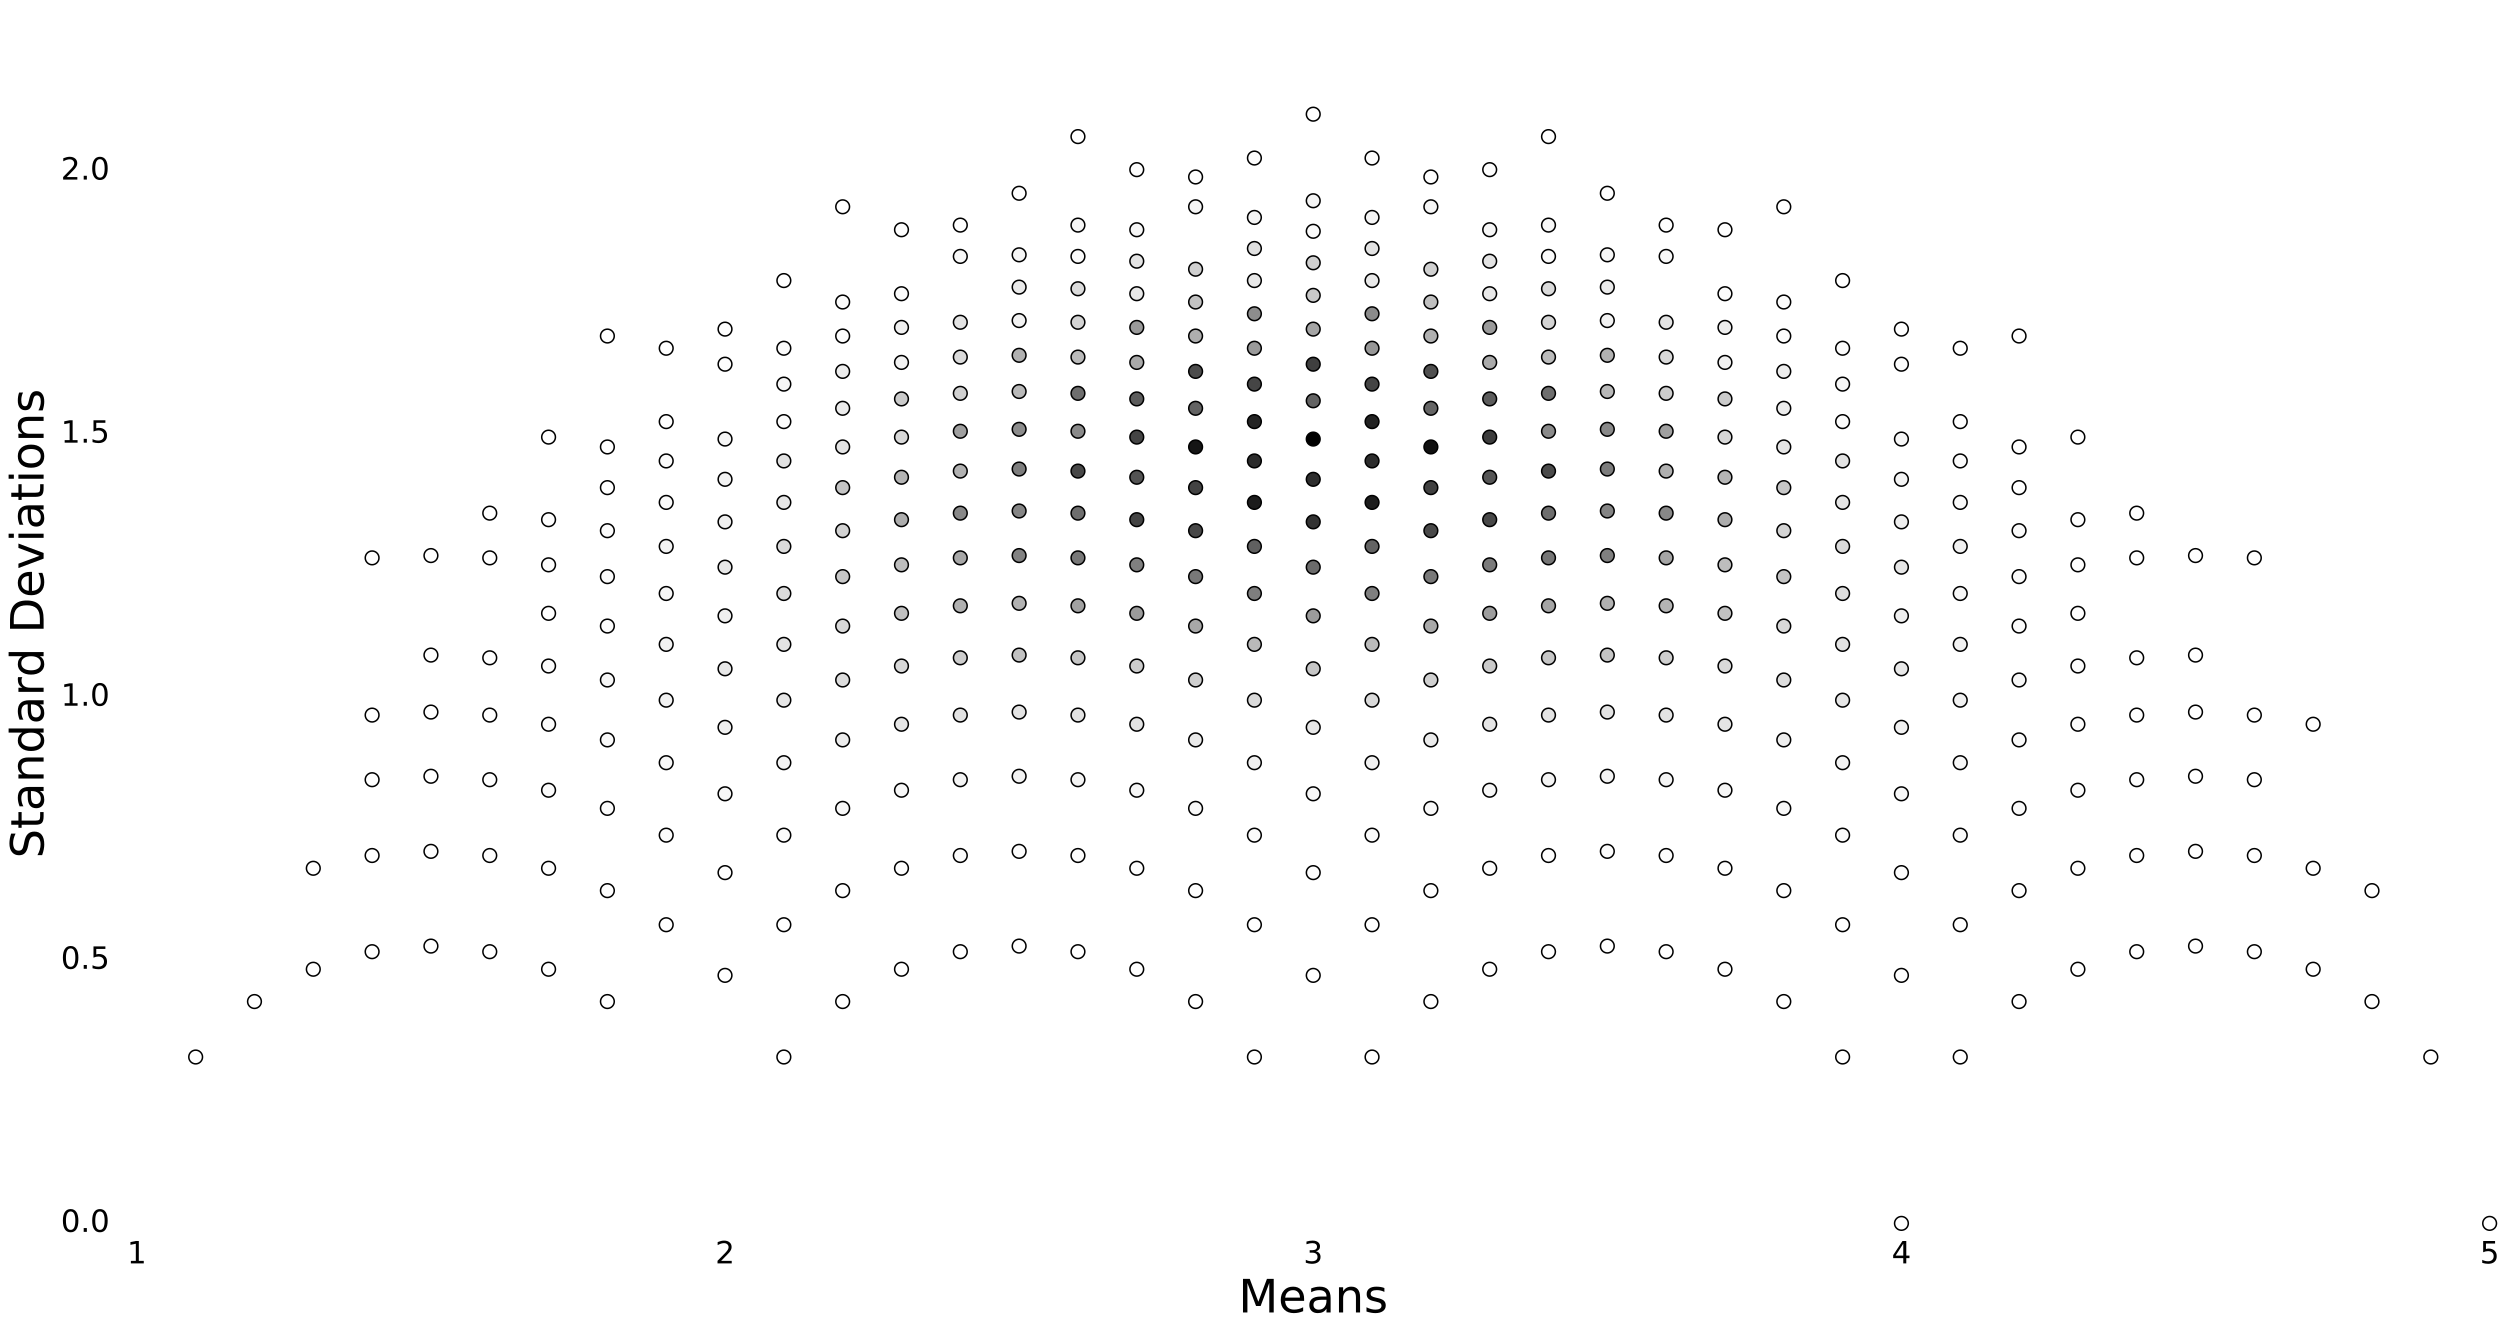 <?xml version="1.0" encoding="utf-8" standalone="no"?>
<!DOCTYPE svg PUBLIC "-//W3C//DTD SVG 1.1//EN"
  "http://www.w3.org/Graphics/SVG/1.1/DTD/svg11.dtd">
<!-- Created with matplotlib (http://matplotlib.org/) -->
<svg height="864pt" version="1.1" viewBox="0 0 1628 864" width="1628pt" xmlns="http://www.w3.org/2000/svg" xmlns:xlink="http://www.w3.org/1999/xlink">
 <defs>
  <style type="text/css">
*{stroke-linecap:butt;stroke-linejoin:round;stroke-miterlimit:100000;}
  </style>
 </defs>
 <g id="figure_1">
  <g id="patch_1">
   <path d="M 0 864 
L 1628.908 864 
L 1628.908 0 
L 0 0 
z
" style="fill:#ffffff;"/>
  </g>
  <g id="axes_1">
   <g id="patch_2">
    <path d="M 81.445 803.52 
L 1628.908 803.52 
L 1628.908 8.64 
L 81.445 8.64 
z
" style="fill:#ffffff;"/>
   </g>
   <g id="PathCollection_1">
    <defs>
     <path d="M 0 4.472 
C 1.186 4.472 2.324 4.001 3.162 3.162 
C 4.001 2.324 4.472 1.186 4.472 0 
C 4.472 -1.186 4.001 -2.324 3.162 -3.162 
C 2.324 -4.001 1.186 -4.472 0 -4.472 
C -1.186 -4.472 -2.324 -4.001 -3.162 -3.162 
C -4.001 -2.324 -4.472 -1.186 -4.472 0 
C -4.472 1.186 -4.001 2.324 -3.162 3.162 
C -2.324 4.001 -1.186 4.472 0 4.472 
z
" id="C0_0_795c02f922"/>
    </defs>
    <g clip-path="url(#p1445efab6e)">
     <use style="fill:#f2f2f2;stroke:#000000;" x="433.838" xlink:href="#C0_0_795c02f922" y="455.956"/>
    </g>
    <g clip-path="url(#p1445efab6e)">
     <use style="fill:#fefefe;stroke:#000000;" x="1353.122" xlink:href="#C0_0_795c02f922" y="338.415"/>
    </g>
    <g clip-path="url(#p1445efab6e)">
     <use style="fill:#f8f8f8;stroke:#000000;" x="778.57" xlink:href="#C0_0_795c02f922" y="526.405"/>
    </g>
    <g clip-path="url(#p1445efab6e)">
     <use style="fill:#484848;stroke:#000000;" x="701.963" xlink:href="#C0_0_795c02f922" y="306.775"/>
    </g>
    <g clip-path="url(#p1445efab6e)">
     <use style="fill:#ffffff;stroke:#000000;" x="1314.819" xlink:href="#C0_0_795c02f922" y="652.206"/>
    </g>
    <g clip-path="url(#p1445efab6e)">
     <use style="fill:#fbfbfb;stroke:#000000;" x="433.838" xlink:href="#C0_0_795c02f922" y="300.163"/>
    </g>
    <g clip-path="url(#p1445efab6e)">
     <use style="fill:#f6f6f6;stroke:#000000;" x="663.659" xlink:href="#C0_0_795c02f922" y="165.939"/>
    </g>
    <g clip-path="url(#p1445efab6e)">
     <use style="fill:#c6c6c6;stroke:#000000;" x="1161.605" xlink:href="#C0_0_795c02f922" y="317.543"/>
    </g>
    <g clip-path="url(#p1445efab6e)">
     <use style="fill:#fefefe;stroke:#000000;" x="357.231" xlink:href="#C0_0_795c02f922" y="338.415"/>
    </g>
    <g clip-path="url(#p1445efab6e)">
     <use style="fill:#e6e6e6;stroke:#000000;" x="1238.212" xlink:href="#C0_0_795c02f922" y="369.345"/>
    </g>
    <g clip-path="url(#p1445efab6e)">
     <use style="fill:#ffffff;stroke:#000000;" x="701.963" xlink:href="#C0_0_795c02f922" y="619.739"/>
    </g>
    <g clip-path="url(#p1445efab6e)">
     <use style="fill:#e0e0e0;stroke:#000000;" x="816.873" xlink:href="#C0_0_795c02f922" y="161.817"/>
    </g>
    <g clip-path="url(#p1445efab6e)">
     <use style="fill:#e8e8e8;stroke:#000000;" x="740.266" xlink:href="#C0_0_795c02f922" y="191.263"/>
    </g>
    <g clip-path="url(#p1445efab6e)">
     <use style="fill:#c4c4c4;stroke:#000000;" x="548.748" xlink:href="#C0_0_795c02f922" y="317.543"/>
    </g>
    <g clip-path="url(#p1445efab6e)">
     <use style="fill:#fefefe;stroke:#000000;" x="1161.605" xlink:href="#C0_0_795c02f922" y="579.975"/>
    </g>
    <g clip-path="url(#p1445efab6e)">
     <use style="fill:#e4e4e4;stroke:#000000;" x="740.266" xlink:href="#C0_0_795c02f922" y="170.089"/>
    </g>
    <g clip-path="url(#p1445efab6e)">
     <use style="fill:#fbfbfb;stroke:#000000;" x="1199.908" xlink:href="#C0_0_795c02f922" y="274.553"/>
    </g>
    <g clip-path="url(#p1445efab6e)">
     <use style="fill:#f4f4f4;stroke:#000000;" x="510.445" xlink:href="#C0_0_795c02f922" y="496.671"/>
    </g>
    <g clip-path="url(#p1445efab6e)">
     <use style="fill:#fcfcfc;stroke:#000000;" x="1046.694" xlink:href="#C0_0_795c02f922" y="554.398"/>
    </g>
    <g clip-path="url(#p1445efab6e)">
     <use style="fill:#f6f6f6;stroke:#000000;" x="472.141" xlink:href="#C0_0_795c02f922" y="285.919"/>
    </g>
    <g clip-path="url(#p1445efab6e)">
     <use style="fill:#f7f7f7;stroke:#000000;" x="970.087" xlink:href="#C0_0_795c02f922" y="514.597"/>
    </g>
    <g clip-path="url(#p1445efab6e)">
     <use style="fill:#f2f2f2;stroke:#000000;" x="433.838" xlink:href="#C0_0_795c02f922" y="355.823"/>
    </g>
    <g clip-path="url(#p1445efab6e)">
     <use style="fill:#fcfcfc;stroke:#000000;" x="1084.998" xlink:href="#C0_0_795c02f922" y="557.105"/>
    </g>
    <g clip-path="url(#p1445efab6e)">
     <use style="fill:#ffffff;stroke:#000000;" x="548.748" xlink:href="#C0_0_795c02f922" y="652.206"/>
    </g>
    <g clip-path="url(#p1445efab6e)">
     <use style="fill:#a9a9a9;stroke:#000000;" x="931.784" xlink:href="#C0_0_795c02f922" y="407.693"/>
    </g>
    <g clip-path="url(#p1445efab6e)">
     <use style="fill:#fafafa;stroke:#000000;" x="855.177" xlink:href="#C0_0_795c02f922" y="150.616"/>
    </g>
    <g clip-path="url(#p1445efab6e)">
     <use style="fill:#ffffff;stroke:#000000;" x="1429.73" xlink:href="#C0_0_795c02f922" y="426.595"/>
    </g>
    <g clip-path="url(#p1445efab6e)">
     <use style="fill:#fefefe;stroke:#000000;" x="663.659" xlink:href="#C0_0_795c02f922" y="125.854"/>
    </g>
    <g clip-path="url(#p1445efab6e)">
     <use style="fill:#cbcbcb;stroke:#000000;" x="970.087" xlink:href="#C0_0_795c02f922" y="433.712"/>
    </g>
    <g clip-path="url(#p1445efab6e)">
     <use style="fill:#e3e3e3;stroke:#000000;" x="740.266" xlink:href="#C0_0_795c02f922" y="471.629"/>
    </g>
    <g clip-path="url(#p1445efab6e)">
     <use style="fill:#b0b0b0;stroke:#000000;" x="1084.998" xlink:href="#C0_0_795c02f922" y="306.775"/>
    </g>
    <g clip-path="url(#p1445efab6e)">
     <use style="fill:#ffffff;stroke:#000000;" x="1429.73" xlink:href="#C0_0_795c02f922" y="505.496"/>
    </g>
    <g clip-path="url(#p1445efab6e)">
     <use style="fill:#eaeaea;stroke:#000000;" x="778.57" xlink:href="#C0_0_795c02f922" y="481.821"/>
    </g>
    <g clip-path="url(#p1445efab6e)">
     <use style="fill:#bababa;stroke:#000000;" x="816.873" xlink:href="#C0_0_795c02f922" y="419.612"/>
    </g>
    <g clip-path="url(#p1445efab6e)">
     <use style="fill:#e5e5e5;stroke:#000000;" x="970.087" xlink:href="#C0_0_795c02f922" y="471.629"/>
    </g>
    <g clip-path="url(#p1445efab6e)">
     <use style="fill:#b8b8b8;stroke:#000000;" x="1046.694" xlink:href="#C0_0_795c02f922" y="254.937"/>
    </g>
    <g clip-path="url(#p1445efab6e)">
     <use style="fill:#fdfdfd;stroke:#000000;" x="970.087" xlink:href="#C0_0_795c02f922" y="110.475"/>
    </g>
    <g clip-path="url(#p1445efab6e)">
     <use style="fill:#f2f2f2;stroke:#000000;" x="663.659" xlink:href="#C0_0_795c02f922" y="208.752"/>
    </g>
    <g clip-path="url(#p1445efab6e)">
     <use style="fill:#ffffff;stroke:#000000;" x="701.963" xlink:href="#C0_0_795c02f922" y="88.953"/>
    </g>
    <g clip-path="url(#p1445efab6e)">
     <use style="fill:#ffffff;stroke:#000000;" x="1506.337" xlink:href="#C0_0_795c02f922" y="631.166"/>
    </g>
    <g clip-path="url(#p1445efab6e)">
     <use style="fill:#f7f7f7;stroke:#000000;" x="433.838" xlink:href="#C0_0_795c02f922" y="386.476"/>
    </g>
    <g clip-path="url(#p1445efab6e)">
     <use style="fill:#fbfbfb;stroke:#000000;" x="395.534" xlink:href="#C0_0_795c02f922" y="407.693"/>
    </g>
    <g clip-path="url(#p1445efab6e)">
     <use style="fill:#fdfdfd;stroke:#000000;" x="931.784" xlink:href="#C0_0_795c02f922" y="115.244"/>
    </g>
    <g clip-path="url(#p1445efab6e)">
     <use style="fill:#e8e8e8;stroke:#000000;" x="816.873" xlink:href="#C0_0_795c02f922" y="182.706"/>
    </g>
    <g clip-path="url(#p1445efab6e)">
     <use style="fill:#ffffff;stroke:#000000;" x="1468.033" xlink:href="#C0_0_795c02f922" y="507.744"/>
    </g>
    <g clip-path="url(#p1445efab6e)">
     <use style="fill:#f2f2f2;stroke:#000000;" x="433.838" xlink:href="#C0_0_795c02f922" y="419.612"/>
    </g>
    <g clip-path="url(#p1445efab6e)">
     <use style="fill:#8a8a8a;stroke:#000000;" x="1008.391" xlink:href="#C0_0_795c02f922" y="280.837"/>
    </g>
    <g clip-path="url(#p1445efab6e)">
     <use style="fill:#ffffff;stroke:#000000;" x="242.32" xlink:href="#C0_0_795c02f922" y="557.105"/>
    </g>
    <g clip-path="url(#p1445efab6e)">
     <use style="fill:#ffffff;stroke:#000000;" x="1391.426" xlink:href="#C0_0_795c02f922" y="334.165"/>
    </g>
    <g clip-path="url(#p1445efab6e)">
     <use style="fill:#ffffff;stroke:#000000;" x="280.624" xlink:href="#C0_0_795c02f922" y="505.496"/>
    </g>
    <g clip-path="url(#p1445efab6e)">
     <use style="fill:#dadada;stroke:#000000;" x="816.873" xlink:href="#C0_0_795c02f922" y="455.956"/>
    </g>
    <g clip-path="url(#p1445efab6e)">
     <use style="fill:#f6f6f6;stroke:#000000;" x="970.087" xlink:href="#C0_0_795c02f922" y="149.607"/>
    </g>
    <g clip-path="url(#p1445efab6e)">
     <use style="fill:#fdfdfd;stroke:#000000;" x="357.231" xlink:href="#C0_0_795c02f922" y="367.821"/>
    </g>
    <g clip-path="url(#p1445efab6e)">
     <use style="fill:#979797;stroke:#000000;" x="893.48" xlink:href="#C0_0_795c02f922" y="226.776"/>
    </g>
    <g clip-path="url(#p1445efab6e)">
     <use style="fill:#555555;stroke:#000000;" x="970.087" xlink:href="#C0_0_795c02f922" y="310.785"/>
    </g>
    <g clip-path="url(#p1445efab6e)">
     <use style="fill:#f2f2f2;stroke:#000000;" x="587.052" xlink:href="#C0_0_795c02f922" y="236.006"/>
    </g>
    <g clip-path="url(#p1445efab6e)">
     <use style="fill:#ffffff;stroke:#000000;" x="855.177" xlink:href="#C0_0_795c02f922" y="74.36"/>
    </g>
    <g clip-path="url(#p1445efab6e)">
     <use style="fill:#ffffff;stroke:#000000;" x="1544.64" xlink:href="#C0_0_795c02f922" y="652.206"/>
    </g>
    <g clip-path="url(#p1445efab6e)">
     <use style="fill:#d4d4d4;stroke:#000000;" x="1008.391" xlink:href="#C0_0_795c02f922" y="209.862"/>
    </g>
    <g clip-path="url(#p1445efab6e)">
     <use style="fill:#fdfdfd;stroke:#000000;" x="548.748" xlink:href="#C0_0_795c02f922" y="218.821"/>
    </g>
    <g clip-path="url(#p1445efab6e)">
     <use style="fill:#ffffff;stroke:#000000;" x="1468.033" xlink:href="#C0_0_795c02f922" y="557.105"/>
    </g>
    <g clip-path="url(#p1445efab6e)">
     <use style="fill:#ececec;stroke:#000000;" x="548.748" xlink:href="#C0_0_795c02f922" y="481.821"/>
    </g>
    <g clip-path="url(#p1445efab6e)">
     <use style="fill:#f7f7f7;stroke:#000000;" x="472.141" xlink:href="#C0_0_795c02f922" y="516.919"/>
    </g>
    <g clip-path="url(#p1445efab6e)">
     <use style="fill:#f5f5f5;stroke:#000000;" x="931.784" xlink:href="#C0_0_795c02f922" y="134.662"/>
    </g>
    <g clip-path="url(#p1445efab6e)">
     <use style="fill:#fbfbfb;stroke:#000000;" x="1161.605" xlink:href="#C0_0_795c02f922" y="196.674"/>
    </g>
    <g clip-path="url(#p1445efab6e)">
     <use style="fill:#808080;stroke:#000000;" x="740.266" xlink:href="#C0_0_795c02f922" y="367.821"/>
    </g>
    <g clip-path="url(#p1445efab6e)">
     <use style="fill:#a1a1a1;stroke:#000000;" x="701.963" xlink:href="#C0_0_795c02f922" y="394.504"/>
    </g>
    <g clip-path="url(#p1445efab6e)">
     <use style="fill:#e3e3e3;stroke:#000000;" x="1199.908" xlink:href="#C0_0_795c02f922" y="419.612"/>
    </g>
    <g clip-path="url(#p1445efab6e)">
     <use style="fill:#ffffff;stroke:#000000;" x="587.052" xlink:href="#C0_0_795c02f922" y="631.166"/>
    </g>
    <g clip-path="url(#p1445efab6e)">
     <use style="fill:#454545;stroke:#000000;" x="816.873" xlink:href="#C0_0_795c02f922" y="250.143"/>
    </g>
    <g clip-path="url(#p1445efab6e)">
     <use style="fill:#ffffff;stroke:#000000;" x="1199.908" xlink:href="#C0_0_795c02f922" y="182.706"/>
    </g>
    <g clip-path="url(#p1445efab6e)">
     <use style="fill:#c1c1c1;stroke:#000000;" x="1123.301" xlink:href="#C0_0_795c02f922" y="399.398"/>
    </g>
    <g clip-path="url(#p1445efab6e)">
     <use style="fill:#f6f6f6;stroke:#000000;" x="1046.694" xlink:href="#C0_0_795c02f922" y="165.939"/>
    </g>
    <g clip-path="url(#p1445efab6e)">
     <use style="fill:#fbfbfb;stroke:#000000;" x="1353.122" xlink:href="#C0_0_795c02f922" y="433.712"/>
    </g>
    <g clip-path="url(#p1445efab6e)">
     <use style="fill:#c2c2c2;stroke:#000000;" x="663.659" xlink:href="#C0_0_795c02f922" y="426.595"/>
    </g>
    <g clip-path="url(#p1445efab6e)">
     <use style="fill:#fbfbfb;stroke:#000000;" x="1123.301" xlink:href="#C0_0_795c02f922" y="191.263"/>
    </g>
    <g clip-path="url(#p1445efab6e)">
     <use style="fill:#fdfdfd;stroke:#000000;" x="318.927" xlink:href="#C0_0_795c02f922" y="557.105"/>
    </g>
    <g clip-path="url(#p1445efab6e)">
     <use style="fill:#fbfbfb;stroke:#000000;" x="357.231" xlink:href="#C0_0_795c02f922" y="433.712"/>
    </g>
    <g clip-path="url(#p1445efab6e)">
     <use style="fill:#f0f0f0;stroke:#000000;" x="587.052" xlink:href="#C0_0_795c02f922" y="213.206"/>
    </g>
    <g clip-path="url(#p1445efab6e)">
     <use style="fill:#9a9a9a;stroke:#000000;" x="970.087" xlink:href="#C0_0_795c02f922" y="213.206"/>
    </g>
    <g clip-path="url(#p1445efab6e)">
     <use style="fill:#dadada;stroke:#000000;" x="1199.908" xlink:href="#C0_0_795c02f922" y="355.823"/>
    </g>
    <g clip-path="url(#p1445efab6e)">
     <use style="fill:#bbbbbb;stroke:#000000;" x="1008.391" xlink:href="#C0_0_795c02f922" y="232.527"/>
    </g>
    <g clip-path="url(#p1445efab6e)">
     <use style="fill:#fdfdfd;stroke:#000000;" x="1161.605" xlink:href="#C0_0_795c02f922" y="218.821"/>
    </g>
    <g clip-path="url(#p1445efab6e)">
     <use style="fill:#c8c8c8;stroke:#000000;" x="855.177" xlink:href="#C0_0_795c02f922" y="192.341"/>
    </g>
    <g clip-path="url(#p1445efab6e)">
     <use style="fill:#fbfbfb;stroke:#000000;" x="1353.122" xlink:href="#C0_0_795c02f922" y="471.629"/>
    </g>
    <g clip-path="url(#p1445efab6e)">
     <use style="fill:#fdfdfd;stroke:#000000;" x="740.266" xlink:href="#C0_0_795c02f922" y="110.475"/>
    </g>
    <g clip-path="url(#p1445efab6e)">
     <use style="fill:#fafafa;stroke:#000000;" x="1008.391" xlink:href="#C0_0_795c02f922" y="166.974"/>
    </g>
    <g clip-path="url(#p1445efab6e)">
     <use style="fill:#606060;stroke:#000000;" x="816.873" xlink:href="#C0_0_795c02f922" y="355.823"/>
    </g>
    <g clip-path="url(#p1445efab6e)">
     <use style="fill:#dadada;stroke:#000000;" x="625.355" xlink:href="#C0_0_795c02f922" y="232.527"/>
    </g>
    <g clip-path="url(#p1445efab6e)">
     <use style="fill:#e6e6e6;stroke:#000000;" x="472.141" xlink:href="#C0_0_795c02f922" y="369.345"/>
    </g>
    <g clip-path="url(#p1445efab6e)">
     <use style="fill:#6e6e6e;stroke:#000000;" x="1008.391" xlink:href="#C0_0_795c02f922" y="334.165"/>
    </g>
    <g clip-path="url(#p1445efab6e)">
     <use style="fill:#e6e6e6;stroke:#000000;" x="510.445" xlink:href="#C0_0_795c02f922" y="327.167"/>
    </g>
    <g clip-path="url(#p1445efab6e)">
     <use style="fill:#e3e3e3;stroke:#000000;" x="663.659" xlink:href="#C0_0_795c02f922" y="463.7"/>
    </g>
    <g clip-path="url(#p1445efab6e)">
     <use style="fill:#ffffff;stroke:#000000;" x="242.32" xlink:href="#C0_0_795c02f922" y="507.744"/>
    </g>
    <g clip-path="url(#p1445efab6e)">
     <use style="fill:#fdfdfd;stroke:#000000;" x="472.141" xlink:href="#C0_0_795c02f922" y="568.254"/>
    </g>
    <g clip-path="url(#p1445efab6e)">
     <use style="fill:#ffffff;stroke:#000000;" x="548.748" xlink:href="#C0_0_795c02f922" y="134.662"/>
    </g>
    <g clip-path="url(#p1445efab6e)">
     <use style="fill:#ffffff;stroke:#000000;" x="318.927" xlink:href="#C0_0_795c02f922" y="363.283"/>
    </g>
    <g clip-path="url(#p1445efab6e)">
     <use style="fill:#bdbdbd;stroke:#000000;" x="1123.301" xlink:href="#C0_0_795c02f922" y="367.821"/>
    </g>
    <g clip-path="url(#p1445efab6e)">
     <use style="fill:#e8e8e8;stroke:#000000;" x="472.141" xlink:href="#C0_0_795c02f922" y="435.514"/>
    </g>
    <g clip-path="url(#p1445efab6e)">
     <use style="fill:#ffffff;stroke:#000000;" x="318.927" xlink:href="#C0_0_795c02f922" y="619.739"/>
    </g>
    <g clip-path="url(#p1445efab6e)">
     <use style="fill:#b1b1b1;stroke:#000000;" x="663.659" xlink:href="#C0_0_795c02f922" y="231.372"/>
    </g>
    <g clip-path="url(#p1445efab6e)">
     <use style="fill:#2c2c2c;stroke:#000000;" x="816.873" xlink:href="#C0_0_795c02f922" y="300.163"/>
    </g>
    <g clip-path="url(#p1445efab6e)">
     <use style="fill:#ffffff;stroke:#000000;" x="242.32" xlink:href="#C0_0_795c02f922" y="363.283"/>
    </g>
    <g clip-path="url(#p1445efab6e)">
     <use style="fill:#6b6b6b;stroke:#000000;" x="855.177" xlink:href="#C0_0_795c02f922" y="369.345"/>
    </g>
    <g clip-path="url(#p1445efab6e)">
     <use style="fill:#f6f6f6;stroke:#000000;" x="1314.819" xlink:href="#C0_0_795c02f922" y="442.81"/>
    </g>
    <g clip-path="url(#p1445efab6e)">
     <use style="fill:#d0d0d0;stroke:#000000;" x="625.355" xlink:href="#C0_0_795c02f922" y="256.142"/>
    </g>
    <g clip-path="url(#p1445efab6e)">
     <use style="fill:#444444;stroke:#000000;" x="740.266" xlink:href="#C0_0_795c02f922" y="338.415"/>
    </g>
    <g clip-path="url(#p1445efab6e)">
     <use style="fill:#f8f8f8;stroke:#000000;" x="625.355" xlink:href="#C0_0_795c02f922" y="166.974"/>
    </g>
    <g clip-path="url(#p1445efab6e)">
     <use style="stroke:#000000;" x="855.177" xlink:href="#C0_0_795c02f922" y="285.919"/>
    </g>
    <g clip-path="url(#p1445efab6e)">
     <use style="fill:#f9f9f9;stroke:#000000;" x="1314.819" xlink:href="#C0_0_795c02f922" y="481.821"/>
    </g>
    <g clip-path="url(#p1445efab6e)">
     <use style="fill:#fbfbfb;stroke:#000000;" x="433.838" xlink:href="#C0_0_795c02f922" y="327.167"/>
    </g>
    <g clip-path="url(#p1445efab6e)">
     <use style="fill:#c0c0c0;stroke:#000000;" x="587.052" xlink:href="#C0_0_795c02f922" y="399.398"/>
    </g>
    <g clip-path="url(#p1445efab6e)">
     <use style="fill:#fdfdfd;stroke:#000000;" x="1008.391" xlink:href="#C0_0_795c02f922" y="557.105"/>
    </g>
    <g clip-path="url(#p1445efab6e)">
     <use style="fill:#fdfdfd;stroke:#000000;" x="1353.122" xlink:href="#C0_0_795c02f922" y="565.416"/>
    </g>
    <g clip-path="url(#p1445efab6e)">
     <use style="fill:#fbfbfb;stroke:#000000;" x="1199.908" xlink:href="#C0_0_795c02f922" y="543.86"/>
    </g>
    <g clip-path="url(#p1445efab6e)">
     <use style="fill:#ffffff;stroke:#000000;" x="816.873" xlink:href="#C0_0_795c02f922" y="688.321"/>
    </g>
    <g clip-path="url(#p1445efab6e)">
     <use style="fill:#fefefe;stroke:#000000;" x="1084.998" xlink:href="#C0_0_795c02f922" y="146.591"/>
    </g>
    <g clip-path="url(#p1445efab6e)">
     <use style="fill:#adadad;stroke:#000000;" x="587.052" xlink:href="#C0_0_795c02f922" y="338.415"/>
    </g>
    <g clip-path="url(#p1445efab6e)">
     <use style="fill:#fefefe;stroke:#000000;" x="1391.426" xlink:href="#C0_0_795c02f922" y="428.361"/>
    </g>
    <g clip-path="url(#p1445efab6e)">
     <use style="fill:#f7f7f7;stroke:#000000;" x="1008.391" xlink:href="#C0_0_795c02f922" y="146.591"/>
    </g>
    <g clip-path="url(#p1445efab6e)">
     <use style="fill:#656565;stroke:#000000;" x="931.784" xlink:href="#C0_0_795c02f922" y="265.882"/>
    </g>
    <g clip-path="url(#p1445efab6e)">
     <use style="fill:#848484;stroke:#000000;" x="1046.694" xlink:href="#C0_0_795c02f922" y="332.757"/>
    </g>
    <g clip-path="url(#p1445efab6e)">
     <use style="fill:#f4f4f4;stroke:#000000;" x="701.963" xlink:href="#C0_0_795c02f922" y="507.744"/>
    </g>
    <g clip-path="url(#p1445efab6e)">
     <use style="fill:#efefef;stroke:#000000;" x="472.141" xlink:href="#C0_0_795c02f922" y="401.043"/>
    </g>
    <g clip-path="url(#p1445efab6e)">
     <use style="fill:#fdfdfd;stroke:#000000;" x="1353.122" xlink:href="#C0_0_795c02f922" y="367.821"/>
    </g>
    <g clip-path="url(#p1445efab6e)">
     <use style="fill:#e4e4e4;stroke:#000000;" x="1084.998" xlink:href="#C0_0_795c02f922" y="209.862"/>
    </g>
    <g clip-path="url(#p1445efab6e)">
     <use style="fill:#fdfdfd;stroke:#000000;" x="1123.301" xlink:href="#C0_0_795c02f922" y="565.416"/>
    </g>
    <g clip-path="url(#p1445efab6e)">
     <use style="fill:#ffffff;stroke:#000000;" x="1429.73" xlink:href="#C0_0_795c02f922" y="463.7"/>
    </g>
    <g clip-path="url(#p1445efab6e)">
     <use style="fill:#ffffff;stroke:#000000;" x="1199.908" xlink:href="#C0_0_795c02f922" y="602.18"/>
    </g>
    <g clip-path="url(#p1445efab6e)">
     <use style="fill:#ffffff;stroke:#000000;" x="1276.515" xlink:href="#C0_0_795c02f922" y="226.776"/>
    </g>
    <g clip-path="url(#p1445efab6e)">
     <use style="fill:#dadada;stroke:#000000;" x="893.48" xlink:href="#C0_0_795c02f922" y="455.956"/>
    </g>
    <g clip-path="url(#p1445efab6e)">
     <use style="fill:#dddddd;stroke:#000000;" x="1161.605" xlink:href="#C0_0_795c02f922" y="442.81"/>
    </g>
    <g clip-path="url(#p1445efab6e)">
     <use style="fill:#fefefe;stroke:#000000;" x="1046.694" xlink:href="#C0_0_795c02f922" y="125.854"/>
    </g>
    <g clip-path="url(#p1445efab6e)">
     <use style="fill:#7c7c7c;stroke:#000000;" x="1046.694" xlink:href="#C0_0_795c02f922" y="305.445"/>
    </g>
    <g clip-path="url(#p1445efab6e)">
     <use style="fill:#e6e6e6;stroke:#000000;" x="510.445" xlink:href="#C0_0_795c02f922" y="455.956"/>
    </g>
    <g clip-path="url(#p1445efab6e)">
     <use style="fill:#cccccc;stroke:#000000;" x="740.266" xlink:href="#C0_0_795c02f922" y="433.712"/>
    </g>
    <g clip-path="url(#p1445efab6e)">
     <use style="fill:#f8f8f8;stroke:#000000;" x="1161.605" xlink:href="#C0_0_795c02f922" y="526.405"/>
    </g>
    <g clip-path="url(#p1445efab6e)">
     <use style="fill:#3f3f3f;stroke:#000000;" x="855.177" xlink:href="#C0_0_795c02f922" y="237.17"/>
    </g>
    <g clip-path="url(#p1445efab6e)">
     <use style="fill:#f1f1f1;stroke:#000000;" x="1276.515" xlink:href="#C0_0_795c02f922" y="455.956"/>
    </g>
    <g clip-path="url(#p1445efab6e)">
     <use style="fill:#fefefe;stroke:#000000;" x="1429.73" xlink:href="#C0_0_795c02f922" y="554.398"/>
    </g>
    <g clip-path="url(#p1445efab6e)">
     <use style="fill:#e6e6e6;stroke:#000000;" x="855.177" xlink:href="#C0_0_795c02f922" y="473.642"/>
    </g>
    <g clip-path="url(#p1445efab6e)">
     <use style="fill:#ffffff;stroke:#000000;" x="1314.819" xlink:href="#C0_0_795c02f922" y="317.543"/>
    </g>
    <g clip-path="url(#p1445efab6e)">
     <use style="fill:#fafafa;stroke:#000000;" x="1276.515" xlink:href="#C0_0_795c02f922" y="543.86"/>
    </g>
    <g clip-path="url(#p1445efab6e)">
     <use style="fill:#f0f0f0;stroke:#000000;" x="816.873" xlink:href="#C0_0_795c02f922" y="496.671"/>
    </g>
    <g clip-path="url(#p1445efab6e)">
     <use style="fill:#ffffff;stroke:#000000;" x="1238.212" xlink:href="#C0_0_795c02f922" y="635.155"/>
    </g>
    <g clip-path="url(#p1445efab6e)">
     <use style="fill:#2d2d2d;stroke:#000000;" x="855.177" xlink:href="#C0_0_795c02f922" y="312.129"/>
    </g>
    <g clip-path="url(#p1445efab6e)">
     <use style="fill:#b4b4b4;stroke:#000000;" x="1084.998" xlink:href="#C0_0_795c02f922" y="394.504"/>
    </g>
    <g clip-path="url(#p1445efab6e)">
     <use style="fill:#ffffff;stroke:#000000;" x="1468.033" xlink:href="#C0_0_795c02f922" y="465.665"/>
    </g>
    <g clip-path="url(#p1445efab6e)">
     <use style="fill:#ededed;stroke:#000000;" x="1161.605" xlink:href="#C0_0_795c02f922" y="241.852"/>
    </g>
    <g clip-path="url(#p1445efab6e)">
     <use style="fill:#f4f4f4;stroke:#000000;" x="816.873" xlink:href="#C0_0_795c02f922" y="141.594"/>
    </g>
    <g clip-path="url(#p1445efab6e)">
     <use style="fill:#dcdcdc;stroke:#000000;" x="510.445" xlink:href="#C0_0_795c02f922" y="386.476"/>
    </g>
    <g clip-path="url(#p1445efab6e)">
     <use style="fill:#fbfbfb;stroke:#000000;" x="1199.908" xlink:href="#C0_0_795c02f922" y="226.776"/>
    </g>
    <g clip-path="url(#p1445efab6e)">
     <use style="fill:#a8a8a8;stroke:#000000;" x="778.57" xlink:href="#C0_0_795c02f922" y="407.693"/>
    </g>
    <g clip-path="url(#p1445efab6e)">
     <use style="fill:#d8d8d8;stroke:#000000;" x="548.748" xlink:href="#C0_0_795c02f922" y="407.693"/>
    </g>
    <g clip-path="url(#p1445efab6e)">
     <use style="fill:#c6c6c6;stroke:#000000;" x="701.963" xlink:href="#C0_0_795c02f922" y="428.361"/>
    </g>
    <g clip-path="url(#p1445efab6e)">
     <use style="fill:#ffffff;stroke:#000000;" x="1314.819" xlink:href="#C0_0_795c02f922" y="218.821"/>
    </g>
    <g clip-path="url(#p1445efab6e)">
     <use style="fill:#c5c5c5;stroke:#000000;" x="1046.694" xlink:href="#C0_0_795c02f922" y="426.595"/>
    </g>
    <g clip-path="url(#p1445efab6e)">
     <use style="fill:#fefefe;stroke:#000000;" x="1314.819" xlink:href="#C0_0_795c02f922" y="579.975"/>
    </g>
    <g clip-path="url(#p1445efab6e)">
     <use style="fill:#e3e3e3;stroke:#000000;" x="1046.694" xlink:href="#C0_0_795c02f922" y="463.7"/>
    </g>
    <g clip-path="url(#p1445efab6e)">
     <use style="fill:#f4f4f4;stroke:#000000;" x="1084.998" xlink:href="#C0_0_795c02f922" y="507.744"/>
    </g>
    <g clip-path="url(#p1445efab6e)">
     <use style="fill:#d0d0d0;stroke:#000000;" x="931.784" xlink:href="#C0_0_795c02f922" y="442.81"/>
    </g>
    <g clip-path="url(#p1445efab6e)">
     <use style="fill:#7f7f7f;stroke:#000000;" x="893.48" xlink:href="#C0_0_795c02f922" y="386.476"/>
    </g>
    <g clip-path="url(#p1445efab6e)">
     <use style="fill:#e2e2e2;stroke:#000000;" x="701.963" xlink:href="#C0_0_795c02f922" y="465.665"/>
    </g>
    <g clip-path="url(#p1445efab6e)">
     <use style="fill:#ffffff;stroke:#000000;" x="1276.515" xlink:href="#C0_0_795c02f922" y="602.18"/>
    </g>
    <g clip-path="url(#p1445efab6e)">
     <use style="fill:#ffffff;stroke:#000000;" x="1353.122" xlink:href="#C0_0_795c02f922" y="631.166"/>
    </g>
    <g clip-path="url(#p1445efab6e)">
     <use style="fill:#fbfbfb;stroke:#000000;" x="548.748" xlink:href="#C0_0_795c02f922" y="196.674"/>
    </g>
    <g clip-path="url(#p1445efab6e)">
     <use style="fill:#ffffff;stroke:#000000;" x="242.32" xlink:href="#C0_0_795c02f922" y="619.739"/>
    </g>
    <g clip-path="url(#p1445efab6e)">
     <use style="fill:#ffffff;stroke:#000000;" x="1391.426" xlink:href="#C0_0_795c02f922" y="363.283"/>
    </g>
    <g clip-path="url(#p1445efab6e)">
     <use style="fill:#101010;stroke:#000000;" x="931.784" xlink:href="#C0_0_795c02f922" y="291.052"/>
    </g>
    <g clip-path="url(#p1445efab6e)">
     <use style="fill:#ffffff;stroke:#000000;" x="663.659" xlink:href="#C0_0_795c02f922" y="616.091"/>
    </g>
    <g clip-path="url(#p1445efab6e)">
     <use style="fill:#f1f1f1;stroke:#000000;" x="1238.212" xlink:href="#C0_0_795c02f922" y="473.642"/>
    </g>
    <g clip-path="url(#p1445efab6e)">
     <use style="fill:#fdfdfd;stroke:#000000;" x="587.052" xlink:href="#C0_0_795c02f922" y="565.416"/>
    </g>
    <g clip-path="url(#p1445efab6e)">
     <use style="fill:#ffffff;stroke:#000000;" x="280.624" xlink:href="#C0_0_795c02f922" y="463.7"/>
    </g>
    <g clip-path="url(#p1445efab6e)">
     <use style="fill:#fbfbfb;stroke:#000000;" x="395.534" xlink:href="#C0_0_795c02f922" y="345.586"/>
    </g>
    <g clip-path="url(#p1445efab6e)">
     <use style="fill:#c0c0c0;stroke:#000000;" x="931.784" xlink:href="#C0_0_795c02f922" y="196.674"/>
    </g>
    <g clip-path="url(#p1445efab6e)">
     <use style="fill:#ffffff;stroke:#000000;" x="1008.391" xlink:href="#C0_0_795c02f922" y="619.739"/>
    </g>
    <g clip-path="url(#p1445efab6e)">
     <use style="fill:#eaeaea;stroke:#000000;" x="663.659" xlink:href="#C0_0_795c02f922" y="186.97"/>
    </g>
    <g clip-path="url(#p1445efab6e)">
     <use style="fill:#fefefe;stroke:#000000;" x="625.355" xlink:href="#C0_0_795c02f922" y="146.591"/>
    </g>
    <g clip-path="url(#p1445efab6e)">
     <use style="fill:#ffffff;stroke:#000000;" x="165.713" xlink:href="#C0_0_795c02f922" y="652.206"/>
    </g>
    <g clip-path="url(#p1445efab6e)">
     <use style="fill:#f4f4f4;stroke:#000000;" x="1238.212" xlink:href="#C0_0_795c02f922" y="312.129"/>
    </g>
    <g clip-path="url(#p1445efab6e)">
     <use style="fill:#ffffff;stroke:#000000;" x="510.445" xlink:href="#C0_0_795c02f922" y="688.321"/>
    </g>
    <g clip-path="url(#p1445efab6e)">
     <use style="fill:#d9d9d9;stroke:#000000;" x="1084.998" xlink:href="#C0_0_795c02f922" y="232.527"/>
    </g>
    <g clip-path="url(#p1445efab6e)">
     <use style="fill:#ffffff;stroke:#000000;" x="970.087" xlink:href="#C0_0_795c02f922" y="631.166"/>
    </g>
    <g clip-path="url(#p1445efab6e)">
     <use style="fill:#e3e3e3;stroke:#000000;" x="625.355" xlink:href="#C0_0_795c02f922" y="465.665"/>
    </g>
    <g clip-path="url(#p1445efab6e)">
     <use style="fill:#ffffff;stroke:#000000;" x="204.017" xlink:href="#C0_0_795c02f922" y="565.416"/>
    </g>
    <g clip-path="url(#p1445efab6e)">
     <use style="fill:#ffffff;stroke:#000000;" x="395.534" xlink:href="#C0_0_795c02f922" y="218.821"/>
    </g>
    <g clip-path="url(#p1445efab6e)">
     <use style="fill:#8a8a8a;stroke:#000000;" x="701.963" xlink:href="#C0_0_795c02f922" y="280.837"/>
    </g>
    <g clip-path="url(#p1445efab6e)">
     <use style="fill:#b1b1b1;stroke:#000000;" x="1046.694" xlink:href="#C0_0_795c02f922" y="231.372"/>
    </g>
    <g clip-path="url(#p1445efab6e)">
     <use style="fill:#e3e3e3;stroke:#000000;" x="548.748" xlink:href="#C0_0_795c02f922" y="291.052"/>
    </g>
    <g clip-path="url(#p1445efab6e)">
     <use style="fill:#e4e4e4;stroke:#000000;" x="1161.605" xlink:href="#C0_0_795c02f922" y="291.052"/>
    </g>
    <g clip-path="url(#p1445efab6e)">
     <use style="fill:#8d8d8d;stroke:#000000;" x="816.873" xlink:href="#C0_0_795c02f922" y="204.331"/>
    </g>
    <g clip-path="url(#p1445efab6e)">
     <use style="fill:#ffffff;stroke:#000000;" x="472.141" xlink:href="#C0_0_795c02f922" y="214.324"/>
    </g>
    <g clip-path="url(#p1445efab6e)">
     <use style="fill:#bababa;stroke:#000000;" x="893.48" xlink:href="#C0_0_795c02f922" y="419.612"/>
    </g>
    <g clip-path="url(#p1445efab6e)">
     <use style="fill:#ffffff;stroke:#000000;" x="1468.033" xlink:href="#C0_0_795c02f922" y="363.283"/>
    </g>
    <g clip-path="url(#p1445efab6e)">
     <use style="fill:#808080;stroke:#000000;" x="1046.694" xlink:href="#C0_0_795c02f922" y="361.781"/>
    </g>
    <g clip-path="url(#p1445efab6e)">
     <use style="fill:#8b8b8b;stroke:#000000;" x="893.48" xlink:href="#C0_0_795c02f922" y="204.331"/>
    </g>
    <g clip-path="url(#p1445efab6e)">
     <use style="fill:#fbfbfb;stroke:#000000;" x="1276.515" xlink:href="#C0_0_795c02f922" y="300.163"/>
    </g>
    <g clip-path="url(#p1445efab6e)">
     <use style="fill:#eeeeee;stroke:#000000;" x="1161.605" xlink:href="#C0_0_795c02f922" y="481.821"/>
    </g>
    <g clip-path="url(#p1445efab6e)">
     <use style="fill:#d0d0d0;stroke:#000000;" x="855.177" xlink:href="#C0_0_795c02f922" y="171.131"/>
    </g>
    <g clip-path="url(#p1445efab6e)">
     <use style="fill:#242424;stroke:#000000;" x="816.873" xlink:href="#C0_0_795c02f922" y="274.553"/>
    </g>
    <g clip-path="url(#p1445efab6e)">
     <use style="fill:#f1f1f1;stroke:#000000;" x="893.48" xlink:href="#C0_0_795c02f922" y="496.671"/>
    </g>
    <g clip-path="url(#p1445efab6e)">
     <use style="fill:#f3f3f3;stroke:#000000;" x="472.141" xlink:href="#C0_0_795c02f922" y="312.129"/>
    </g>
    <g clip-path="url(#p1445efab6e)">
     <use style="fill:#f7f7f7;stroke:#000000;" x="1276.515" xlink:href="#C0_0_795c02f922" y="386.476"/>
    </g>
    <g clip-path="url(#p1445efab6e)">
     <use style="fill:#aaaaaa;stroke:#000000;" x="740.266" xlink:href="#C0_0_795c02f922" y="236.006"/>
    </g>
    <g clip-path="url(#p1445efab6e)">
     <use style="fill:#e6e6e6;stroke:#000000;" x="587.052" xlink:href="#C0_0_795c02f922" y="471.629"/>
    </g>
    <g clip-path="url(#p1445efab6e)">
     <use style="fill:#fdfdfd;stroke:#000000;" x="893.48" xlink:href="#C0_0_795c02f922" y="102.914"/>
    </g>
    <g clip-path="url(#p1445efab6e)">
     <use style="fill:#fefefe;stroke:#000000;" x="1391.426" xlink:href="#C0_0_795c02f922" y="465.665"/>
    </g>
    <g clip-path="url(#p1445efab6e)">
     <use style="fill:#ffffff;stroke:#000000;" x="1046.694" xlink:href="#C0_0_795c02f922" y="616.091"/>
    </g>
    <g clip-path="url(#p1445efab6e)">
     <use style="fill:#ffffff;stroke:#000000;" x="778.57" xlink:href="#C0_0_795c02f922" y="652.206"/>
    </g>
    <g clip-path="url(#p1445efab6e)">
     <use style="fill:#9b9b9b;stroke:#000000;" x="740.266" xlink:href="#C0_0_795c02f922" y="399.398"/>
    </g>
    <g clip-path="url(#p1445efab6e)">
     <use style="fill:#fcfcfc;stroke:#000000;" x="357.231" xlink:href="#C0_0_795c02f922" y="471.629"/>
    </g>
    <g clip-path="url(#p1445efab6e)">
     <use style="fill:#cecece;stroke:#000000;" x="778.57" xlink:href="#C0_0_795c02f922" y="442.81"/>
    </g>
    <g clip-path="url(#p1445efab6e)">
     <use style="fill:#adadad;stroke:#000000;" x="1123.301" xlink:href="#C0_0_795c02f922" y="338.415"/>
    </g>
    <g clip-path="url(#p1445efab6e)">
     <use style="fill:#fefefe;stroke:#000000;" x="931.784" xlink:href="#C0_0_795c02f922" y="579.975"/>
    </g>
    <g clip-path="url(#p1445efab6e)">
     <use style="fill:#e2e2e2;stroke:#000000;" x="1199.908" xlink:href="#C0_0_795c02f922" y="300.163"/>
    </g>
    <g clip-path="url(#p1445efab6e)">
     <use style="fill:#ffffff;stroke:#000000;" x="1429.73" xlink:href="#C0_0_795c02f922" y="361.781"/>
    </g>
    <g clip-path="url(#p1445efab6e)">
     <use style="fill:#fdfdfd;stroke:#000000;" x="970.087" xlink:href="#C0_0_795c02f922" y="565.416"/>
    </g>
    <g clip-path="url(#p1445efab6e)">
     <use style="fill:#e4e4e4;stroke:#000000;" x="1084.998" xlink:href="#C0_0_795c02f922" y="465.665"/>
    </g>
    <g clip-path="url(#p1445efab6e)">
     <use style="fill:#ffffff;stroke:#000000;" x="1123.301" xlink:href="#C0_0_795c02f922" y="631.166"/>
    </g>
    <g clip-path="url(#p1445efab6e)">
     <use style="fill:#fbfbfb;stroke:#000000;" x="816.873" xlink:href="#C0_0_795c02f922" y="543.86"/>
    </g>
    <g clip-path="url(#p1445efab6e)">
     <use style="fill:#ffffff;stroke:#000000;" x="1391.426" xlink:href="#C0_0_795c02f922" y="619.739"/>
    </g>
    <g clip-path="url(#p1445efab6e)">
     <use style="fill:#fefefe;stroke:#000000;" x="318.927" xlink:href="#C0_0_795c02f922" y="428.361"/>
    </g>
    <g clip-path="url(#p1445efab6e)">
     <use style="fill:#f5f5f5;stroke:#000000;" x="778.57" xlink:href="#C0_0_795c02f922" y="134.662"/>
    </g>
    <g clip-path="url(#p1445efab6e)">
     <use style="fill:#9a9a9a;stroke:#000000;" x="740.266" xlink:href="#C0_0_795c02f922" y="213.206"/>
    </g>
    <g clip-path="url(#p1445efab6e)">
     <use style="fill:#f2f2f2;stroke:#000000;" x="1046.694" xlink:href="#C0_0_795c02f922" y="208.752"/>
    </g>
    <g clip-path="url(#p1445efab6e)">
     <use style="fill:#f6f6f6;stroke:#000000;" x="395.534" xlink:href="#C0_0_795c02f922" y="442.81"/>
    </g>
    <g clip-path="url(#p1445efab6e)">
     <use style="fill:#ffffff;stroke:#000000;" x="242.32" xlink:href="#C0_0_795c02f922" y="465.665"/>
    </g>
    <g clip-path="url(#p1445efab6e)">
     <use style="fill:#787878;stroke:#000000;" x="701.963" xlink:href="#C0_0_795c02f922" y="363.283"/>
    </g>
    <g clip-path="url(#p1445efab6e)">
     <use style="fill:#ffffff;stroke:#000000;" x="1008.391" xlink:href="#C0_0_795c02f922" y="88.953"/>
    </g>
    <g clip-path="url(#p1445efab6e)">
     <use style="fill:#626262;stroke:#000000;" x="855.177" xlink:href="#C0_0_795c02f922" y="260.99"/>
    </g>
    <g clip-path="url(#p1445efab6e)">
     <use style="fill:#fcfcfc;stroke:#000000;" x="1238.212" xlink:href="#C0_0_795c02f922" y="237.17"/>
    </g>
    <g clip-path="url(#p1445efab6e)">
     <use style="fill:#ffffff;stroke:#000000;" x="357.231" xlink:href="#C0_0_795c02f922" y="631.166"/>
    </g>
    <g clip-path="url(#p1445efab6e)">
     <use style="fill:#a0a0a0;stroke:#000000;" x="1084.998" xlink:href="#C0_0_795c02f922" y="280.837"/>
    </g>
    <g clip-path="url(#p1445efab6e)">
     <use style="fill:#fafafa;stroke:#000000;" x="1314.819" xlink:href="#C0_0_795c02f922" y="345.586"/>
    </g>
    <g clip-path="url(#p1445efab6e)">
     <use style="fill:#f2f2f2;stroke:#000000;" x="663.659" xlink:href="#C0_0_795c02f922" y="505.496"/>
    </g>
    <g clip-path="url(#p1445efab6e)">
     <use style="fill:#d7d7d7;stroke:#000000;" x="1123.301" xlink:href="#C0_0_795c02f922" y="284.644"/>
    </g>
    <g clip-path="url(#p1445efab6e)">
     <use style="fill:#9f9f9f;stroke:#000000;" x="625.355" xlink:href="#C0_0_795c02f922" y="280.837"/>
    </g>
    <g clip-path="url(#p1445efab6e)">
     <use style="fill:#ffffff;stroke:#000000;" x="1161.605" xlink:href="#C0_0_795c02f922" y="652.206"/>
    </g>
    <g clip-path="url(#p1445efab6e)">
     <use style="fill:#404040;stroke:#000000;" x="931.784" xlink:href="#C0_0_795c02f922" y="317.543"/>
    </g>
    <g clip-path="url(#p1445efab6e)">
     <use style="fill:#797979;stroke:#000000;" x="931.784" xlink:href="#C0_0_795c02f922" y="375.493"/>
    </g>
    <g clip-path="url(#p1445efab6e)">
     <use style="fill:#cdcdcd;stroke:#000000;" x="625.355" xlink:href="#C0_0_795c02f922" y="428.361"/>
    </g>
    <g clip-path="url(#p1445efab6e)">
     <use style="fill:#444444;stroke:#000000;" x="740.266" xlink:href="#C0_0_795c02f922" y="284.644"/>
    </g>
    <g clip-path="url(#p1445efab6e)">
     <use style="fill:#c7c7c7;stroke:#000000;" x="548.748" xlink:href="#C0_0_795c02f922" y="375.493"/>
    </g>
    <g clip-path="url(#p1445efab6e)">
     <use style="fill:#787878;stroke:#000000;" x="778.57" xlink:href="#C0_0_795c02f922" y="375.493"/>
    </g>
    <g clip-path="url(#p1445efab6e)">
     <use style="fill:#ffffff;stroke:#000000;" x="1506.337" xlink:href="#C0_0_795c02f922" y="565.416"/>
    </g>
    <g clip-path="url(#p1445efab6e)">
     <use style="fill:#ffffff;stroke:#000000;" x="740.266" xlink:href="#C0_0_795c02f922" y="631.166"/>
    </g>
    <g clip-path="url(#p1445efab6e)">
     <use style="fill:#f9f9f9;stroke:#000000;" x="395.534" xlink:href="#C0_0_795c02f922" y="481.821"/>
    </g>
    <g clip-path="url(#p1445efab6e)">
     <use style="fill:#c6c6c6;stroke:#000000;" x="1008.391" xlink:href="#C0_0_795c02f922" y="428.361"/>
    </g>
    <g clip-path="url(#p1445efab6e)">
     <use style="fill:#f6f6f6;stroke:#000000;" x="510.445" xlink:href="#C0_0_795c02f922" y="250.143"/>
    </g>
    <g clip-path="url(#p1445efab6e)">
     <use style="fill:#fafafa;stroke:#000000;" x="1276.515" xlink:href="#C0_0_795c02f922" y="327.167"/>
    </g>
    <g clip-path="url(#p1445efab6e)">
     <use style="fill:#a5a5a5;stroke:#000000;" x="1008.391" xlink:href="#C0_0_795c02f922" y="394.504"/>
    </g>
    <g clip-path="url(#p1445efab6e)">
     <use style="fill:#484848;stroke:#000000;" x="970.087" xlink:href="#C0_0_795c02f922" y="338.415"/>
    </g>
    <g clip-path="url(#p1445efab6e)">
     <use style="fill:#ededed;stroke:#000000;" x="548.748" xlink:href="#C0_0_795c02f922" y="241.852"/>
    </g>
    <g clip-path="url(#p1445efab6e)">
     <use style="fill:#f0f0f0;stroke:#000000;" x="472.141" xlink:href="#C0_0_795c02f922" y="473.642"/>
    </g>
    <g clip-path="url(#p1445efab6e)">
     <use style="fill:#1c1c1c;stroke:#000000;" x="816.873" xlink:href="#C0_0_795c02f922" y="327.167"/>
    </g>
    <g clip-path="url(#p1445efab6e)">
     <use style="fill:#fefefe;stroke:#000000;" x="1314.819" xlink:href="#C0_0_795c02f922" y="291.052"/>
    </g>
    <g clip-path="url(#p1445efab6e)">
     <use style="fill:#a7a7a7;stroke:#000000;" x="625.355" xlink:href="#C0_0_795c02f922" y="363.283"/>
    </g>
    <g clip-path="url(#p1445efab6e)">
     <use style="fill:#fefefe;stroke:#000000;" x="1276.515" xlink:href="#C0_0_795c02f922" y="274.553"/>
    </g>
    <g clip-path="url(#p1445efab6e)">
     <use style="fill:#9d9d9d;stroke:#000000;" x="970.087" xlink:href="#C0_0_795c02f922" y="399.398"/>
    </g>
    <g clip-path="url(#p1445efab6e)">
     <use style="fill:#fefefe;stroke:#000000;" x="395.534" xlink:href="#C0_0_795c02f922" y="579.975"/>
    </g>
    <g clip-path="url(#p1445efab6e)">
     <use style="fill:#e1e1e1;stroke:#000000;" x="510.445" xlink:href="#C0_0_795c02f922" y="300.163"/>
    </g>
    <g clip-path="url(#p1445efab6e)">
     <use style="fill:#ffffff;stroke:#000000;" x="395.534" xlink:href="#C0_0_795c02f922" y="291.052"/>
    </g>
    <g clip-path="url(#p1445efab6e)">
     <use style="fill:#ffffff;stroke:#000000;" x="357.231" xlink:href="#C0_0_795c02f922" y="399.398"/>
    </g>
    <g clip-path="url(#p1445efab6e)">
     <use style="fill:#e8e8e8;stroke:#000000;" x="970.087" xlink:href="#C0_0_795c02f922" y="191.263"/>
    </g>
    <g clip-path="url(#p1445efab6e)">
     <use style="fill:#fdfdfd;stroke:#000000;" x="778.57" xlink:href="#C0_0_795c02f922" y="115.244"/>
    </g>
    <g clip-path="url(#p1445efab6e)">
     <use style="fill:#ffffff;stroke:#000000;" x="510.445" xlink:href="#C0_0_795c02f922" y="602.18"/>
    </g>
    <g clip-path="url(#p1445efab6e)">
     <use style="fill:#cbcbcb;stroke:#000000;" x="587.052" xlink:href="#C0_0_795c02f922" y="259.774"/>
    </g>
    <g clip-path="url(#p1445efab6e)">
     <use style="fill:#d8d8d8;stroke:#000000;" x="587.052" xlink:href="#C0_0_795c02f922" y="284.644"/>
    </g>
    <g clip-path="url(#p1445efab6e)">
     <use style="fill:#fdfdfd;stroke:#000000;" x="816.873" xlink:href="#C0_0_795c02f922" y="102.914"/>
    </g>
    <g clip-path="url(#p1445efab6e)">
     <use style="fill:#e2e2e2;stroke:#000000;" x="893.48" xlink:href="#C0_0_795c02f922" y="161.817"/>
    </g>
    <g clip-path="url(#p1445efab6e)">
     <use style="fill:#f8f8f8;stroke:#000000;" x="548.748" xlink:href="#C0_0_795c02f922" y="526.405"/>
    </g>
    <g clip-path="url(#p1445efab6e)">
     <use style="fill:#888888;stroke:#000000;" x="1084.998" xlink:href="#C0_0_795c02f922" y="334.165"/>
    </g>
    <g clip-path="url(#p1445efab6e)">
     <use style="fill:#ffffff;stroke:#000000;" x="1353.122" xlink:href="#C0_0_795c02f922" y="284.644"/>
    </g>
    <g clip-path="url(#p1445efab6e)">
     <use style="fill:#cecece;stroke:#000000;" x="1084.998" xlink:href="#C0_0_795c02f922" y="256.142"/>
    </g>
    <g clip-path="url(#p1445efab6e)">
     <use style="fill:#ffffff;stroke:#000000;" x="1582.944" xlink:href="#C0_0_795c02f922" y="688.321"/>
    </g>
    <g clip-path="url(#p1445efab6e)">
     <use style="fill:#6e6e6e;stroke:#000000;" x="701.963" xlink:href="#C0_0_795c02f922" y="334.165"/>
    </g>
    <g clip-path="url(#p1445efab6e)">
     <use style="fill:#ffffff;stroke:#000000;" x="1621.247" xlink:href="#C0_0_795c02f922" y="796.668"/>
    </g>
    <g clip-path="url(#p1445efab6e)">
     <use style="fill:#b1b1b1;stroke:#000000;" x="625.355" xlink:href="#C0_0_795c02f922" y="306.775"/>
    </g>
    <g clip-path="url(#p1445efab6e)">
     <use style="fill:#5c5c5c;stroke:#000000;" x="740.266" xlink:href="#C0_0_795c02f922" y="259.774"/>
    </g>
    <g clip-path="url(#p1445efab6e)">
     <use style="fill:#fefefe;stroke:#000000;" x="1123.301" xlink:href="#C0_0_795c02f922" y="149.607"/>
    </g>
    <g clip-path="url(#p1445efab6e)">
     <use style="fill:#dddddd;stroke:#000000;" x="1199.908" xlink:href="#C0_0_795c02f922" y="386.476"/>
    </g>
    <g clip-path="url(#p1445efab6e)">
     <use style="fill:#fdfdfd;stroke:#000000;" x="855.177" xlink:href="#C0_0_795c02f922" y="568.254"/>
    </g>
    <g clip-path="url(#p1445efab6e)">
     <use style="fill:#fdfdfd;stroke:#000000;" x="1238.212" xlink:href="#C0_0_795c02f922" y="568.254"/>
    </g>
    <g clip-path="url(#p1445efab6e)">
     <use style="fill:#fdfdfd;stroke:#000000;" x="1391.426" xlink:href="#C0_0_795c02f922" y="507.744"/>
    </g>
    <g clip-path="url(#p1445efab6e)">
     <use style="fill:#f7f7f7;stroke:#000000;" x="1238.212" xlink:href="#C0_0_795c02f922" y="285.919"/>
    </g>
    <g clip-path="url(#p1445efab6e)">
     <use style="fill:#efefef;stroke:#000000;" x="472.141" xlink:href="#C0_0_795c02f922" y="339.84"/>
    </g>
    <g clip-path="url(#p1445efab6e)">
     <use style="fill:#ffffff;stroke:#000000;" x="280.624" xlink:href="#C0_0_795c02f922" y="361.781"/>
    </g>
    <g clip-path="url(#p1445efab6e)">
     <use style="fill:#fcfcfc;stroke:#000000;" x="663.659" xlink:href="#C0_0_795c02f922" y="554.398"/>
    </g>
    <g clip-path="url(#p1445efab6e)">
     <use style="fill:#ffffff;stroke:#000000;" x="893.48" xlink:href="#C0_0_795c02f922" y="688.321"/>
    </g>
    <g clip-path="url(#p1445efab6e)">
     <use style="fill:#f2f2f2;stroke:#000000;" x="1276.515" xlink:href="#C0_0_795c02f922" y="419.612"/>
    </g>
    <g clip-path="url(#p1445efab6e)">
     <use style="fill:#eaeaea;stroke:#000000;" x="1046.694" xlink:href="#C0_0_795c02f922" y="186.97"/>
    </g>
    <g clip-path="url(#p1445efab6e)">
     <use style="fill:#ffffff;stroke:#000000;" x="127.41" xlink:href="#C0_0_795c02f922" y="688.321"/>
    </g>
    <g clip-path="url(#p1445efab6e)">
     <use style="fill:#444444;stroke:#000000;" x="893.48" xlink:href="#C0_0_795c02f922" y="250.143"/>
    </g>
    <g clip-path="url(#p1445efab6e)">
     <use style="fill:#b2b2b2;stroke:#000000;" x="663.659" xlink:href="#C0_0_795c02f922" y="392.885"/>
    </g>
    <g clip-path="url(#p1445efab6e)">
     <use style="fill:#b4b4b4;stroke:#000000;" x="587.052" xlink:href="#C0_0_795c02f922" y="310.785"/>
    </g>
    <g clip-path="url(#p1445efab6e)">
     <use style="fill:#f1f1f1;stroke:#000000;" x="1276.515" xlink:href="#C0_0_795c02f922" y="355.823"/>
    </g>
    <g clip-path="url(#p1445efab6e)">
     <use style="fill:#ffffff;stroke:#000000;" x="280.624" xlink:href="#C0_0_795c02f922" y="426.595"/>
    </g>
    <g clip-path="url(#p1445efab6e)">
     <use style="fill:#f7f7f7;stroke:#000000;" x="433.838" xlink:href="#C0_0_795c02f922" y="496.671"/>
    </g>
    <g clip-path="url(#p1445efab6e)">
     <use style="fill:#888888;stroke:#000000;" x="625.355" xlink:href="#C0_0_795c02f922" y="334.165"/>
    </g>
    <g clip-path="url(#p1445efab6e)">
     <use style="fill:#e5e5e5;stroke:#000000;" x="1199.908" xlink:href="#C0_0_795c02f922" y="327.167"/>
    </g>
    <g clip-path="url(#p1445efab6e)">
     <use style="fill:#b1b1b1;stroke:#000000;" x="625.355" xlink:href="#C0_0_795c02f922" y="394.504"/>
    </g>
    <g clip-path="url(#p1445efab6e)">
     <use style="fill:#ffffff;stroke:#000000;" x="1429.73" xlink:href="#C0_0_795c02f922" y="616.091"/>
    </g>
    <g clip-path="url(#p1445efab6e)">
     <use style="fill:#1c1c1c;stroke:#000000;" x="893.48" xlink:href="#C0_0_795c02f922" y="327.167"/>
    </g>
    <g clip-path="url(#p1445efab6e)">
     <use style="fill:#dddddd;stroke:#000000;" x="548.748" xlink:href="#C0_0_795c02f922" y="442.81"/>
    </g>
    <g clip-path="url(#p1445efab6e)">
     <use style="fill:#fafafa;stroke:#000000;" x="395.534" xlink:href="#C0_0_795c02f922" y="526.405"/>
    </g>
    <g clip-path="url(#p1445efab6e)">
     <use style="fill:#ffffff;stroke:#000000;" x="931.784" xlink:href="#C0_0_795c02f922" y="652.206"/>
    </g>
    <g clip-path="url(#p1445efab6e)">
     <use style="fill:#6e6e6e;stroke:#000000;" x="1008.391" xlink:href="#C0_0_795c02f922" y="256.142"/>
    </g>
    <g clip-path="url(#p1445efab6e)">
     <use style="fill:#ffffff;stroke:#000000;" x="1238.212" xlink:href="#C0_0_795c02f922" y="214.324"/>
    </g>
    <g clip-path="url(#p1445efab6e)">
     <use style="fill:#2c2c2c;stroke:#000000;" x="893.48" xlink:href="#C0_0_795c02f922" y="300.163"/>
    </g>
    <g clip-path="url(#p1445efab6e)">
     <use style="fill:#ebebeb;stroke:#000000;" x="548.748" xlink:href="#C0_0_795c02f922" y="265.882"/>
    </g>
    <g clip-path="url(#p1445efab6e)">
     <use style="fill:#ffffff;stroke:#000000;" x="395.534" xlink:href="#C0_0_795c02f922" y="652.206"/>
    </g>
    <g clip-path="url(#p1445efab6e)">
     <use style="fill:#ffffff;stroke:#000000;" x="1468.033" xlink:href="#C0_0_795c02f922" y="619.739"/>
    </g>
    <g clip-path="url(#p1445efab6e)">
     <use style="fill:#4f4f4f;stroke:#000000;" x="931.784" xlink:href="#C0_0_795c02f922" y="241.852"/>
    </g>
    <g clip-path="url(#p1445efab6e)">
     <use style="fill:#f7f7f7;stroke:#000000;" x="855.177" xlink:href="#C0_0_795c02f922" y="516.919"/>
    </g>
    <g clip-path="url(#p1445efab6e)">
     <use style="fill:#ffffff;stroke:#000000;" x="433.838" xlink:href="#C0_0_795c02f922" y="602.18"/>
    </g>
    <g clip-path="url(#p1445efab6e)">
     <use style="fill:#4c4c4c;stroke:#000000;" x="778.57" xlink:href="#C0_0_795c02f922" y="241.852"/>
    </g>
    <g clip-path="url(#p1445efab6e)">
     <use style="fill:#9a9a9a;stroke:#000000;" x="816.873" xlink:href="#C0_0_795c02f922" y="226.776"/>
    </g>
    <g clip-path="url(#p1445efab6e)">
     <use style="fill:#d8d8d8;stroke:#000000;" x="1161.605" xlink:href="#C0_0_795c02f922" y="407.693"/>
    </g>
    <g clip-path="url(#p1445efab6e)">
     <use style="fill:#fcfcfc;stroke:#000000;" x="625.355" xlink:href="#C0_0_795c02f922" y="557.105"/>
    </g>
    <g clip-path="url(#p1445efab6e)">
     <use style="fill:#ffffff;stroke:#000000;" x="472.141" xlink:href="#C0_0_795c02f922" y="635.155"/>
    </g>
    <g clip-path="url(#p1445efab6e)">
     <use style="fill:#e3e3e3;stroke:#000000;" x="970.087" xlink:href="#C0_0_795c02f922" y="170.089"/>
    </g>
    <g clip-path="url(#p1445efab6e)">
     <use style="fill:#f4f4f4;stroke:#000000;" x="1008.391" xlink:href="#C0_0_795c02f922" y="507.744"/>
    </g>
    <g clip-path="url(#p1445efab6e)">
     <use style="fill:#ececec;stroke:#000000;" x="1161.605" xlink:href="#C0_0_795c02f922" y="265.882"/>
    </g>
    <g clip-path="url(#p1445efab6e)">
     <use style="fill:#b9b9b9;stroke:#000000;" x="663.659" xlink:href="#C0_0_795c02f922" y="254.937"/>
    </g>
    <g clip-path="url(#p1445efab6e)">
     <use style="fill:#fefefe;stroke:#000000;" x="548.748" xlink:href="#C0_0_795c02f922" y="579.975"/>
    </g>
    <g clip-path="url(#p1445efab6e)">
     <use style="fill:#151515;stroke:#000000;" x="778.57" xlink:href="#C0_0_795c02f922" y="291.052"/>
    </g>
    <g clip-path="url(#p1445efab6e)">
     <use style="fill:#fafafa;stroke:#000000;" x="893.48" xlink:href="#C0_0_795c02f922" y="543.86"/>
    </g>
    <g clip-path="url(#p1445efab6e)">
     <use style="fill:#dbdbdb;stroke:#000000;" x="701.963" xlink:href="#C0_0_795c02f922" y="188.04"/>
    </g>
    <g clip-path="url(#p1445efab6e)">
     <use style="fill:#fefefe;stroke:#000000;" x="587.052" xlink:href="#C0_0_795c02f922" y="149.607"/>
    </g>
    <g clip-path="url(#p1445efab6e)">
     <use style="fill:#f8f8f8;stroke:#000000;" x="1084.998" xlink:href="#C0_0_795c02f922" y="166.974"/>
    </g>
    <g clip-path="url(#p1445efab6e)">
     <use style="fill:#efefef;stroke:#000000;" x="1238.212" xlink:href="#C0_0_795c02f922" y="401.043"/>
    </g>
    <g clip-path="url(#p1445efab6e)">
     <use style="fill:#e9e9e9;stroke:#000000;" x="893.48" xlink:href="#C0_0_795c02f922" y="182.706"/>
    </g>
    <g clip-path="url(#p1445efab6e)">
     <use style="fill:#f4f4f4;stroke:#000000;" x="625.355" xlink:href="#C0_0_795c02f922" y="507.744"/>
    </g>
    <g clip-path="url(#p1445efab6e)">
     <use style="fill:#ffffff;stroke:#000000;" x="855.177" xlink:href="#C0_0_795c02f922" y="635.155"/>
    </g>
    <g clip-path="url(#p1445efab6e)">
     <use style="fill:#ffffff;stroke:#000000;" x="1238.212" xlink:href="#C0_0_795c02f922" y="796.668"/>
    </g>
    <g clip-path="url(#p1445efab6e)">
     <use style="fill:#f6f6f6;stroke:#000000;" x="740.266" xlink:href="#C0_0_795c02f922" y="514.597"/>
    </g>
    <g clip-path="url(#p1445efab6e)">
     <use style="fill:#ffffff;stroke:#000000;" x="1544.64" xlink:href="#C0_0_795c02f922" y="579.975"/>
    </g>
    <g clip-path="url(#p1445efab6e)">
     <use style="fill:#ffffff;stroke:#000000;" x="1353.122" xlink:href="#C0_0_795c02f922" y="399.398"/>
    </g>
    <g clip-path="url(#p1445efab6e)">
     <use style="fill:#b5b5b5;stroke:#000000;" x="1123.301" xlink:href="#C0_0_795c02f922" y="310.785"/>
    </g>
    <g clip-path="url(#p1445efab6e)">
     <use style="fill:#f8f8f8;stroke:#000000;" x="931.784" xlink:href="#C0_0_795c02f922" y="526.405"/>
    </g>
    <g clip-path="url(#p1445efab6e)">
     <use style="fill:#7e7e7e;stroke:#000000;" x="816.873" xlink:href="#C0_0_795c02f922" y="386.476"/>
    </g>
    <g clip-path="url(#p1445efab6e)">
     <use style="fill:#eeeeee;stroke:#000000;" x="1238.212" xlink:href="#C0_0_795c02f922" y="339.84"/>
    </g>
    <g clip-path="url(#p1445efab6e)">
     <use style="fill:#ffffff;stroke:#000000;" x="395.534" xlink:href="#C0_0_795c02f922" y="317.543"/>
    </g>
    <g clip-path="url(#p1445efab6e)">
     <use style="fill:#bababa;stroke:#000000;" x="701.963" xlink:href="#C0_0_795c02f922" y="232.527"/>
    </g>
    <g clip-path="url(#p1445efab6e)">
     <use style="fill:#c2c2c2;stroke:#000000;" x="778.57" xlink:href="#C0_0_795c02f922" y="196.674"/>
    </g>
    <g clip-path="url(#p1445efab6e)">
     <use style="fill:#3c3c3c;stroke:#000000;" x="970.087" xlink:href="#C0_0_795c02f922" y="284.644"/>
    </g>
    <g clip-path="url(#p1445efab6e)">
     <use style="fill:#dbdbdb;stroke:#000000;" x="510.445" xlink:href="#C0_0_795c02f922" y="355.823"/>
    </g>
    <g clip-path="url(#p1445efab6e)">
     <use style="fill:#858585;stroke:#000000;" x="663.659" xlink:href="#C0_0_795c02f922" y="332.757"/>
    </g>
    <g clip-path="url(#p1445efab6e)">
     <use style="fill:#fafafa;stroke:#000000;" x="510.445" xlink:href="#C0_0_795c02f922" y="226.776"/>
    </g>
    <g clip-path="url(#p1445efab6e)">
     <use style="fill:#fefefe;stroke:#000000;" x="433.838" xlink:href="#C0_0_795c02f922" y="274.553"/>
    </g>
    <g clip-path="url(#p1445efab6e)">
     <use style="fill:#ffffff;stroke:#000000;" x="1161.605" xlink:href="#C0_0_795c02f922" y="134.662"/>
    </g>
    <g clip-path="url(#p1445efab6e)">
     <use style="fill:#ffffff;stroke:#000000;" x="510.445" xlink:href="#C0_0_795c02f922" y="182.706"/>
    </g>
    <g clip-path="url(#p1445efab6e)">
     <use style="fill:#cfcfcf;stroke:#000000;" x="1084.998" xlink:href="#C0_0_795c02f922" y="428.361"/>
    </g>
    <g clip-path="url(#p1445efab6e)">
     <use style="fill:#767676;stroke:#000000;" x="1008.391" xlink:href="#C0_0_795c02f922" y="363.283"/>
    </g>
    <g clip-path="url(#p1445efab6e)">
     <use style="fill:#535353;stroke:#000000;" x="740.266" xlink:href="#C0_0_795c02f922" y="310.785"/>
    </g>
    <g clip-path="url(#p1445efab6e)">
     <use style="fill:#f8f8f8;stroke:#000000;" x="1238.212" xlink:href="#C0_0_795c02f922" y="516.919"/>
    </g>
    <g clip-path="url(#p1445efab6e)">
     <use style="fill:#aaaaaa;stroke:#000000;" x="970.087" xlink:href="#C0_0_795c02f922" y="236.006"/>
    </g>
    <g clip-path="url(#p1445efab6e)">
     <use style="fill:#fdfdfd;stroke:#000000;" x="740.266" xlink:href="#C0_0_795c02f922" y="565.416"/>
    </g>
    <g clip-path="url(#p1445efab6e)">
     <use style="fill:#c6c6c6;stroke:#000000;" x="855.177" xlink:href="#C0_0_795c02f922" y="435.514"/>
    </g>
    <g clip-path="url(#p1445efab6e)">
     <use style="fill:#ffffff;stroke:#000000;" x="625.355" xlink:href="#C0_0_795c02f922" y="619.739"/>
    </g>
    <g clip-path="url(#p1445efab6e)">
     <use style="fill:#fbfbfb;stroke:#000000;" x="395.534" xlink:href="#C0_0_795c02f922" y="375.493"/>
    </g>
    <g clip-path="url(#p1445efab6e)">
     <use style="fill:#898989;stroke:#000000;" x="1046.694" xlink:href="#C0_0_795c02f922" y="279.574"/>
    </g>
    <g clip-path="url(#p1445efab6e)">
     <use style="fill:#aeaeae;stroke:#000000;" x="778.57" xlink:href="#C0_0_795c02f922" y="218.821"/>
    </g>
    <g clip-path="url(#p1445efab6e)">
     <use style="fill:#b1b1b1;stroke:#000000;" x="1046.694" xlink:href="#C0_0_795c02f922" y="392.885"/>
    </g>
    <g clip-path="url(#p1445efab6e)">
     <use style="fill:#ffffff;stroke:#000000;" x="318.927" xlink:href="#C0_0_795c02f922" y="334.165"/>
    </g>
    <g clip-path="url(#p1445efab6e)">
     <use style="fill:#222222;stroke:#000000;" x="893.48" xlink:href="#C0_0_795c02f922" y="274.553"/>
    </g>
    <g clip-path="url(#p1445efab6e)">
     <use style="fill:#fbfbfb;stroke:#000000;" x="587.052" xlink:href="#C0_0_795c02f922" y="191.263"/>
    </g>
    <g clip-path="url(#p1445efab6e)">
     <use style="fill:#f7f7f7;stroke:#000000;" x="587.052" xlink:href="#C0_0_795c02f922" y="514.597"/>
    </g>
    <g clip-path="url(#p1445efab6e)">
     <use style="fill:#f3f3f3;stroke:#000000;" x="1199.908" xlink:href="#C0_0_795c02f922" y="496.671"/>
    </g>
    <g clip-path="url(#p1445efab6e)">
     <use style="fill:#f7f7f7;stroke:#000000;" x="1276.515" xlink:href="#C0_0_795c02f922" y="496.671"/>
    </g>
    <g clip-path="url(#p1445efab6e)">
     <use style="fill:#d8d8d8;stroke:#000000;" x="587.052" xlink:href="#C0_0_795c02f922" y="433.712"/>
    </g>
    <g clip-path="url(#p1445efab6e)">
     <use style="fill:#ffffff;stroke:#000000;" x="1276.515" xlink:href="#C0_0_795c02f922" y="688.321"/>
    </g>
    <g clip-path="url(#p1445efab6e)">
     <use style="fill:#5c5c5c;stroke:#000000;" x="970.087" xlink:href="#C0_0_795c02f922" y="259.774"/>
    </g>
    <g clip-path="url(#p1445efab6e)">
     <use style="fill:#fbfbfb;stroke:#000000;" x="1314.819" xlink:href="#C0_0_795c02f922" y="407.693"/>
    </g>
    <g clip-path="url(#p1445efab6e)">
     <use style="fill:#e6e6e6;stroke:#000000;" x="1199.908" xlink:href="#C0_0_795c02f922" y="455.956"/>
    </g>
    <g clip-path="url(#p1445efab6e)">
     <use style="fill:#d3d3d3;stroke:#000000;" x="701.963" xlink:href="#C0_0_795c02f922" y="209.862"/>
    </g>
    <g clip-path="url(#p1445efab6e)">
     <use style="fill:#474747;stroke:#000000;" x="778.57" xlink:href="#C0_0_795c02f922" y="345.586"/>
    </g>
    <g clip-path="url(#p1445efab6e)">
     <use style="fill:#e3e3e3;stroke:#000000;" x="625.355" xlink:href="#C0_0_795c02f922" y="209.862"/>
    </g>
    <g clip-path="url(#p1445efab6e)">
     <use style="fill:#e5e5e5;stroke:#000000;" x="1123.301" xlink:href="#C0_0_795c02f922" y="471.629"/>
    </g>
    <g clip-path="url(#p1445efab6e)">
     <use style="fill:#ffffff;stroke:#000000;" x="893.48" xlink:href="#C0_0_795c02f922" y="602.18"/>
    </g>
    <g clip-path="url(#p1445efab6e)">
     <use style="fill:#f7f7f7;stroke:#000000;" x="1199.908" xlink:href="#C0_0_795c02f922" y="250.143"/>
    </g>
    <g clip-path="url(#p1445efab6e)">
     <use style="fill:#f6f6f6;stroke:#000000;" x="740.266" xlink:href="#C0_0_795c02f922" y="149.607"/>
    </g>
    <g clip-path="url(#p1445efab6e)">
     <use style="fill:#fdfdfd;stroke:#000000;" x="357.231" xlink:href="#C0_0_795c02f922" y="565.416"/>
    </g>
    <g clip-path="url(#p1445efab6e)">
     <use style="fill:#434343;stroke:#000000;" x="778.57" xlink:href="#C0_0_795c02f922" y="317.543"/>
    </g>
    <g clip-path="url(#p1445efab6e)">
     <use style="fill:#fafafa;stroke:#000000;" x="1314.819" xlink:href="#C0_0_795c02f922" y="375.493"/>
    </g>
    <g clip-path="url(#p1445efab6e)">
     <use style="fill:#fefefe;stroke:#000000;" x="280.624" xlink:href="#C0_0_795c02f922" y="554.398"/>
    </g>
    <g clip-path="url(#p1445efab6e)">
     <use style="fill:#f4f4f4;stroke:#000000;" x="893.48" xlink:href="#C0_0_795c02f922" y="141.594"/>
    </g>
    <g clip-path="url(#p1445efab6e)">
     <use style="fill:#d0d0d0;stroke:#000000;" x="778.57" xlink:href="#C0_0_795c02f922" y="175.315"/>
    </g>
    <g clip-path="url(#p1445efab6e)">
     <use style="fill:#e3e3e3;stroke:#000000;" x="1008.391" xlink:href="#C0_0_795c02f922" y="465.665"/>
    </g>
    <g clip-path="url(#p1445efab6e)">
     <use style="fill:#fefefe;stroke:#000000;" x="318.927" xlink:href="#C0_0_795c02f922" y="507.744"/>
    </g>
    <g clip-path="url(#p1445efab6e)">
     <use style="fill:#ffffff;stroke:#000000;" x="816.873" xlink:href="#C0_0_795c02f922" y="602.18"/>
    </g>
    <g clip-path="url(#p1445efab6e)">
     <use style="fill:#ebebeb;stroke:#000000;" x="931.784" xlink:href="#C0_0_795c02f922" y="481.821"/>
    </g>
    <g clip-path="url(#p1445efab6e)">
     <use style="fill:#fdfdfd;stroke:#000000;" x="701.963" xlink:href="#C0_0_795c02f922" y="557.105"/>
    </g>
    <g clip-path="url(#p1445efab6e)">
     <use style="fill:#fbfbfb;stroke:#000000;" x="433.838" xlink:href="#C0_0_795c02f922" y="543.86"/>
    </g>
    <g clip-path="url(#p1445efab6e)">
     <use style="fill:#fbfbfb;stroke:#000000;" x="701.963" xlink:href="#C0_0_795c02f922" y="166.974"/>
    </g>
    <g clip-path="url(#p1445efab6e)">
     <use style="fill:#ffffff;stroke:#000000;" x="433.838" xlink:href="#C0_0_795c02f922" y="226.776"/>
    </g>
    <g clip-path="url(#p1445efab6e)">
     <use style="fill:#fdfdfd;stroke:#000000;" x="472.141" xlink:href="#C0_0_795c02f922" y="237.17"/>
    </g>
    <g clip-path="url(#p1445efab6e)">
     <use style="fill:#494949;stroke:#000000;" x="931.784" xlink:href="#C0_0_795c02f922" y="345.586"/>
    </g>
    <g clip-path="url(#p1445efab6e)">
     <use style="fill:#ffffff;stroke:#000000;" x="357.231" xlink:href="#C0_0_795c02f922" y="284.644"/>
    </g>
    <g clip-path="url(#p1445efab6e)">
     <use style="fill:#ffffff;stroke:#000000;" x="204.017" xlink:href="#C0_0_795c02f922" y="631.166"/>
    </g>
    <g clip-path="url(#p1445efab6e)">
     <use style="fill:#6e6e6e;stroke:#000000;" x="701.963" xlink:href="#C0_0_795c02f922" y="256.142"/>
    </g>
    <g clip-path="url(#p1445efab6e)">
     <use style="fill:#f6f6f6;stroke:#000000;" x="701.963" xlink:href="#C0_0_795c02f922" y="146.591"/>
    </g>
    <g clip-path="url(#p1445efab6e)">
     <use style="fill:#e8e8e8;stroke:#000000;" x="1238.212" xlink:href="#C0_0_795c02f922" y="435.514"/>
    </g>
    <g clip-path="url(#p1445efab6e)">
     <use style="fill:#fefefe;stroke:#000000;" x="318.927" xlink:href="#C0_0_795c02f922" y="465.665"/>
    </g>
    <g clip-path="url(#p1445efab6e)">
     <use style="fill:#e4e4e4;stroke:#000000;" x="510.445" xlink:href="#C0_0_795c02f922" y="419.612"/>
    </g>
    <g clip-path="url(#p1445efab6e)">
     <use style="fill:#8c8c8c;stroke:#000000;" x="663.659" xlink:href="#C0_0_795c02f922" y="279.574"/>
    </g>
    <g clip-path="url(#p1445efab6e)">
     <use style="fill:#d0d0d0;stroke:#000000;" x="931.784" xlink:href="#C0_0_795c02f922" y="175.315"/>
    </g>
    <g clip-path="url(#p1445efab6e)">
     <use style="fill:#f4f4f4;stroke:#000000;" x="855.177" xlink:href="#C0_0_795c02f922" y="130.733"/>
    </g>
    <g clip-path="url(#p1445efab6e)">
     <use style="fill:#ffffff;stroke:#000000;" x="280.624" xlink:href="#C0_0_795c02f922" y="616.091"/>
    </g>
    <g clip-path="url(#p1445efab6e)">
     <use style="fill:#dadada;stroke:#000000;" x="1008.391" xlink:href="#C0_0_795c02f922" y="188.04"/>
    </g>
    <g clip-path="url(#p1445efab6e)">
     <use style="fill:#f1f1f1;stroke:#000000;" x="1123.301" xlink:href="#C0_0_795c02f922" y="236.006"/>
    </g>
    <g clip-path="url(#p1445efab6e)">
     <use style="fill:#4b4b4b;stroke:#000000;" x="1008.391" xlink:href="#C0_0_795c02f922" y="306.775"/>
    </g>
    <g clip-path="url(#p1445efab6e)">
     <use style="fill:#f3f3f3;stroke:#000000;" x="1046.694" xlink:href="#C0_0_795c02f922" y="505.496"/>
    </g>
    <g clip-path="url(#p1445efab6e)">
     <use style="fill:#cbcbcb;stroke:#000000;" x="1123.301" xlink:href="#C0_0_795c02f922" y="259.774"/>
    </g>
    <g clip-path="url(#p1445efab6e)">
     <use style="fill:#c4c4c4;stroke:#000000;" x="1161.605" xlink:href="#C0_0_795c02f922" y="375.493"/>
    </g>
    <g clip-path="url(#p1445efab6e)">
     <use style="fill:#fefefe;stroke:#000000;" x="778.57" xlink:href="#C0_0_795c02f922" y="579.975"/>
    </g>
    <g clip-path="url(#p1445efab6e)">
     <use style="fill:#ffffff;stroke:#000000;" x="1199.908" xlink:href="#C0_0_795c02f922" y="688.321"/>
    </g>
    <g clip-path="url(#p1445efab6e)">
     <use style="fill:#a5a5a5;stroke:#000000;" x="1084.998" xlink:href="#C0_0_795c02f922" y="363.283"/>
    </g>
    <g clip-path="url(#p1445efab6e)">
     <use style="fill:#fbfbfb;stroke:#000000;" x="510.445" xlink:href="#C0_0_795c02f922" y="543.86"/>
    </g>
    <g clip-path="url(#p1445efab6e)">
     <use style="fill:#b0b0b0;stroke:#000000;" x="931.784" xlink:href="#C0_0_795c02f922" y="218.821"/>
    </g>
    <g clip-path="url(#p1445efab6e)">
     <use style="fill:#fbfbfb;stroke:#000000;" x="357.231" xlink:href="#C0_0_795c02f922" y="514.597"/>
    </g>
    <g clip-path="url(#p1445efab6e)">
     <use style="fill:#f9f9f9;stroke:#000000;" x="1314.819" xlink:href="#C0_0_795c02f922" y="526.405"/>
    </g>
    <g clip-path="url(#p1445efab6e)">
     <use style="fill:#7b7b7b;stroke:#000000;" x="970.087" xlink:href="#C0_0_795c02f922" y="367.821"/>
    </g>
    <g clip-path="url(#p1445efab6e)">
     <use style="fill:#636363;stroke:#000000;" x="778.57" xlink:href="#C0_0_795c02f922" y="265.882"/>
    </g>
    <g clip-path="url(#p1445efab6e)">
     <use style="fill:#fbfbfb;stroke:#000000;" x="1353.122" xlink:href="#C0_0_795c02f922" y="514.597"/>
    </g>
    <g clip-path="url(#p1445efab6e)">
     <use style="fill:#fdfdfd;stroke:#000000;" x="1391.426" xlink:href="#C0_0_795c02f922" y="557.105"/>
    </g>
    <g clip-path="url(#p1445efab6e)">
     <use style="fill:#eeeeee;stroke:#000000;" x="1123.301" xlink:href="#C0_0_795c02f922" y="213.206"/>
    </g>
    <g clip-path="url(#p1445efab6e)">
     <use style="fill:#f6f6f6;stroke:#000000;" x="1123.301" xlink:href="#C0_0_795c02f922" y="514.597"/>
    </g>
    <g clip-path="url(#p1445efab6e)">
     <use style="fill:#636363;stroke:#000000;" x="893.48" xlink:href="#C0_0_795c02f922" y="355.823"/>
    </g>
    <g clip-path="url(#p1445efab6e)">
     <use style="fill:#ffffff;stroke:#000000;" x="1506.337" xlink:href="#C0_0_795c02f922" y="471.629"/>
    </g>
    <g clip-path="url(#p1445efab6e)">
     <use style="fill:#fbfbfb;stroke:#000000;" x="510.445" xlink:href="#C0_0_795c02f922" y="274.553"/>
    </g>
    <g clip-path="url(#p1445efab6e)">
     <use style="fill:#ffffff;stroke:#000000;" x="1084.998" xlink:href="#C0_0_795c02f922" y="619.739"/>
    </g>
    <g clip-path="url(#p1445efab6e)">
     <use style="fill:#7e7e7e;stroke:#000000;" x="663.659" xlink:href="#C0_0_795c02f922" y="305.445"/>
    </g>
    <g clip-path="url(#p1445efab6e)">
     <use style="fill:#828282;stroke:#000000;" x="663.659" xlink:href="#C0_0_795c02f922" y="361.781"/>
    </g>
    <g clip-path="url(#p1445efab6e)">
     <use style="fill:#323232;stroke:#000000;" x="855.177" xlink:href="#C0_0_795c02f922" y="339.84"/>
    </g>
    <g clip-path="url(#p1445efab6e)">
     <use style="fill:#d2d2d2;stroke:#000000;" x="548.748" xlink:href="#C0_0_795c02f922" y="345.586"/>
    </g>
    <g clip-path="url(#p1445efab6e)">
     <use style="fill:#a4a4a4;stroke:#000000;" x="855.177" xlink:href="#C0_0_795c02f922" y="214.324"/>
    </g>
    <g clip-path="url(#p1445efab6e)">
     <use style="fill:#9b9b9b;stroke:#000000;" x="855.177" xlink:href="#C0_0_795c02f922" y="401.043"/>
    </g>
    <g clip-path="url(#p1445efab6e)">
     <use style="fill:#bdbdbd;stroke:#000000;" x="587.052" xlink:href="#C0_0_795c02f922" y="367.821"/>
    </g>
    <g clip-path="url(#p1445efab6e)">
     <use style="fill:#d9d9d9;stroke:#000000;" x="1123.301" xlink:href="#C0_0_795c02f922" y="433.712"/>
    </g>
    <g clip-path="url(#p1445efab6e)">
     <use style="fill:#d4d4d4;stroke:#000000;" x="1161.605" xlink:href="#C0_0_795c02f922" y="345.586"/>
    </g>
   </g>
   <g id="matplotlib.axis_1">
    <g id="xtick_1">
     <g id="line2d_1"/>
     <g id="text_1">
      <!-- 1 -->
      <defs>
       <path d="M 12.406 8.297 
L 28.516 8.297 
L 28.516 63.922 
L 10.984 60.406 
L 10.984 69.391 
L 28.422 72.906 
L 38.281 72.906 
L 38.281 8.297 
L 54.391 8.297 
L 54.391 0 
L 12.406 0 
z
" id="BitstreamVeraSans-Roman-31"/>
      </defs>
      <g transform="translate(82.744 822.717)scale(0.2 -0.2)">
       <use xlink:href="#BitstreamVeraSans-Roman-31"/>
      </g>
     </g>
    </g>
    <g id="xtick_2">
     <g id="line2d_2"/>
     <g id="text_2">
      <!-- 2 -->
      <defs>
       <path d="M 19.188 8.297 
L 53.609 8.297 
L 53.609 0 
L 7.328 0 
L 7.328 8.297 
Q 12.938 14.109 22.625 23.891 
Q 32.328 33.688 34.812 36.531 
Q 39.547 41.844 41.422 45.531 
Q 43.312 49.219 43.312 52.781 
Q 43.312 58.594 39.234 62.25 
Q 35.156 65.922 28.609 65.922 
Q 23.969 65.922 18.812 64.312 
Q 13.672 62.703 7.812 59.422 
L 7.812 69.391 
Q 13.766 71.781 18.938 73 
Q 24.125 74.219 28.422 74.219 
Q 39.75 74.219 46.484 68.547 
Q 53.219 62.891 53.219 53.422 
Q 53.219 48.922 51.531 44.891 
Q 49.859 40.875 45.406 35.406 
Q 44.188 33.984 37.641 27.219 
Q 31.109 20.453 19.188 8.297 
" id="BitstreamVeraSans-Roman-32"/>
      </defs>
      <g transform="translate(465.779 822.717)scale(0.2 -0.2)">
       <use xlink:href="#BitstreamVeraSans-Roman-32"/>
      </g>
     </g>
    </g>
    <g id="xtick_3">
     <g id="line2d_3"/>
     <g id="text_3">
      <!-- 3 -->
      <defs>
       <path d="M 40.578 39.312 
Q 47.656 37.797 51.625 33 
Q 55.609 28.219 55.609 21.188 
Q 55.609 10.406 48.188 4.484 
Q 40.766 -1.422 27.094 -1.422 
Q 22.516 -1.422 17.656 -0.516 
Q 12.797 0.391 7.625 2.203 
L 7.625 11.719 
Q 11.719 9.328 16.594 8.109 
Q 21.484 6.891 26.812 6.891 
Q 36.078 6.891 40.938 10.547 
Q 45.797 14.203 45.797 21.188 
Q 45.797 27.641 41.281 31.266 
Q 36.766 34.906 28.719 34.906 
L 20.219 34.906 
L 20.219 43.016 
L 29.109 43.016 
Q 36.375 43.016 40.234 45.922 
Q 44.094 48.828 44.094 54.297 
Q 44.094 59.906 40.109 62.906 
Q 36.141 65.922 28.719 65.922 
Q 24.656 65.922 20.016 65.031 
Q 15.375 64.156 9.812 62.312 
L 9.812 71.094 
Q 15.438 72.656 20.344 73.438 
Q 25.25 74.219 29.594 74.219 
Q 40.828 74.219 47.359 69.109 
Q 53.906 64.016 53.906 55.328 
Q 53.906 49.266 50.438 45.094 
Q 46.969 40.922 40.578 39.312 
" id="BitstreamVeraSans-Roman-33"/>
      </defs>
      <g transform="translate(848.814 822.717)scale(0.2 -0.2)">
       <use xlink:href="#BitstreamVeraSans-Roman-33"/>
      </g>
     </g>
    </g>
    <g id="xtick_4">
     <g id="line2d_4"/>
     <g id="text_4">
      <!-- 4 -->
      <defs>
       <path d="M 37.797 64.312 
L 12.891 25.391 
L 37.797 25.391 
z
M 35.203 72.906 
L 47.609 72.906 
L 47.609 25.391 
L 58.016 25.391 
L 58.016 17.188 
L 47.609 17.188 
L 47.609 0 
L 37.797 0 
L 37.797 17.188 
L 4.891 17.188 
L 4.891 26.703 
z
" id="BitstreamVeraSans-Roman-34"/>
      </defs>
      <g transform="translate(1231.849 822.717)scale(0.2 -0.2)">
       <use xlink:href="#BitstreamVeraSans-Roman-34"/>
      </g>
     </g>
    </g>
    <g id="xtick_5">
     <g id="line2d_5"/>
     <g id="text_5">
      <!-- 5 -->
      <defs>
       <path d="M 10.797 72.906 
L 49.516 72.906 
L 49.516 64.594 
L 19.828 64.594 
L 19.828 46.734 
Q 21.969 47.469 24.109 47.828 
Q 26.266 48.188 28.422 48.188 
Q 40.625 48.188 47.75 41.5 
Q 54.891 34.812 54.891 23.391 
Q 54.891 11.625 47.562 5.094 
Q 40.234 -1.422 26.906 -1.422 
Q 22.312 -1.422 17.547 -0.641 
Q 12.797 0.141 7.719 1.703 
L 7.719 11.625 
Q 12.109 9.234 16.797 8.062 
Q 21.484 6.891 26.703 6.891 
Q 35.156 6.891 40.078 11.328 
Q 45.016 15.766 45.016 23.391 
Q 45.016 31 40.078 35.438 
Q 35.156 39.891 26.703 39.891 
Q 22.75 39.891 18.812 39.016 
Q 14.891 38.141 10.797 36.281 
z
" id="BitstreamVeraSans-Roman-35"/>
      </defs>
      <g transform="translate(1614.885 822.717)scale(0.2 -0.2)">
       <use xlink:href="#BitstreamVeraSans-Roman-35"/>
      </g>
     </g>
    </g>
    <g id="text_6">
     <!-- Means -->
     <defs>
      <path d="M 56.203 29.594 
L 56.203 25.203 
L 14.891 25.203 
Q 15.484 15.922 20.484 11.062 
Q 25.484 6.203 34.422 6.203 
Q 39.594 6.203 44.453 7.469 
Q 49.312 8.734 54.109 11.281 
L 54.109 2.781 
Q 49.266 0.734 44.188 -0.344 
Q 39.109 -1.422 33.891 -1.422 
Q 20.797 -1.422 13.156 6.188 
Q 5.516 13.812 5.516 26.812 
Q 5.516 40.234 12.766 48.109 
Q 20.016 56 32.328 56 
Q 43.359 56 49.781 48.891 
Q 56.203 41.797 56.203 29.594 
M 47.219 32.234 
Q 47.125 39.594 43.094 43.984 
Q 39.062 48.391 32.422 48.391 
Q 24.906 48.391 20.391 44.141 
Q 15.875 39.891 15.188 32.172 
z
" id="BitstreamVeraSans-Roman-65"/>
      <path d="M 54.891 33.016 
L 54.891 0 
L 45.906 0 
L 45.906 32.719 
Q 45.906 40.484 42.875 44.328 
Q 39.844 48.188 33.797 48.188 
Q 26.516 48.188 22.312 43.547 
Q 18.109 38.922 18.109 30.906 
L 18.109 0 
L 9.078 0 
L 9.078 54.688 
L 18.109 54.688 
L 18.109 46.188 
Q 21.344 51.125 25.703 53.562 
Q 30.078 56 35.797 56 
Q 45.219 56 50.047 50.172 
Q 54.891 44.344 54.891 33.016 
" id="BitstreamVeraSans-Roman-6e"/>
      <path d="M 9.812 72.906 
L 24.516 72.906 
L 43.109 23.297 
L 61.812 72.906 
L 76.516 72.906 
L 76.516 0 
L 66.891 0 
L 66.891 64.016 
L 48.094 14.016 
L 38.188 14.016 
L 19.391 64.016 
L 19.391 0 
L 9.812 0 
z
" id="BitstreamVeraSans-Roman-4d"/>
      <path d="M 34.281 27.484 
Q 23.391 27.484 19.188 25 
Q 14.984 22.516 14.984 16.5 
Q 14.984 11.719 18.141 8.906 
Q 21.297 6.109 26.703 6.109 
Q 34.188 6.109 38.703 11.406 
Q 43.219 16.703 43.219 25.484 
L 43.219 27.484 
z
M 52.203 31.203 
L 52.203 0 
L 43.219 0 
L 43.219 8.297 
Q 40.141 3.328 35.547 0.953 
Q 30.953 -1.422 24.312 -1.422 
Q 15.922 -1.422 10.953 3.297 
Q 6 8.016 6 15.922 
Q 6 25.141 12.172 29.828 
Q 18.359 34.516 30.609 34.516 
L 43.219 34.516 
L 43.219 35.406 
Q 43.219 41.609 39.141 45 
Q 35.062 48.391 27.688 48.391 
Q 23 48.391 18.547 47.266 
Q 14.109 46.141 10.016 43.891 
L 10.016 52.203 
Q 14.938 54.109 19.578 55.047 
Q 24.219 56 28.609 56 
Q 40.484 56 46.344 49.844 
Q 52.203 43.703 52.203 31.203 
" id="BitstreamVeraSans-Roman-61"/>
      <path d="M 44.281 53.078 
L 44.281 44.578 
Q 40.484 46.531 36.375 47.5 
Q 32.281 48.484 27.875 48.484 
Q 21.188 48.484 17.844 46.438 
Q 14.5 44.391 14.5 40.281 
Q 14.5 37.156 16.891 35.375 
Q 19.281 33.594 26.516 31.984 
L 29.594 31.297 
Q 39.156 29.25 43.188 25.516 
Q 47.219 21.781 47.219 15.094 
Q 47.219 7.469 41.188 3.016 
Q 35.156 -1.422 24.609 -1.422 
Q 20.219 -1.422 15.453 -0.562 
Q 10.688 0.297 5.422 2 
L 5.422 11.281 
Q 10.406 8.688 15.234 7.391 
Q 20.062 6.109 24.812 6.109 
Q 31.156 6.109 34.562 8.281 
Q 37.984 10.453 37.984 14.406 
Q 37.984 18.062 35.516 20.016 
Q 33.062 21.969 24.703 23.781 
L 21.578 24.516 
Q 13.234 26.266 9.516 29.906 
Q 5.812 33.547 5.812 39.891 
Q 5.812 47.609 11.281 51.797 
Q 16.75 56 26.812 56 
Q 31.781 56 36.172 55.266 
Q 40.578 54.547 44.281 53.078 
" id="BitstreamVeraSans-Roman-73"/>
     </defs>
     <g transform="translate(806.492 854.672)scale(0.3 -0.3)">
      <use xlink:href="#BitstreamVeraSans-Roman-4d"/>
      <use x="86.279" xlink:href="#BitstreamVeraSans-Roman-65"/>
      <use x="147.803" xlink:href="#BitstreamVeraSans-Roman-61"/>
      <use x="209.082" xlink:href="#BitstreamVeraSans-Roman-6e"/>
      <use x="272.461" xlink:href="#BitstreamVeraSans-Roman-73"/>
     </g>
    </g>
   </g>
   <g id="matplotlib.axis_2">
    <g id="ytick_1">
     <g id="line2d_6">
      <defs>
       <path d="M 0 0 
L -15 0 
" id="mb2d74fc41f"/>
      </defs>
      <g>
       <use x="86.445" xlink:href="#mb2d74fc41f" y="796.668"/>
      </g>
     </g>
     <g id="text_7">
      <!-- 0.0 -->
      <defs>
       <path d="M 31.781 66.406 
Q 24.172 66.406 20.328 58.906 
Q 16.5 51.422 16.5 36.375 
Q 16.5 21.391 20.328 13.891 
Q 24.172 6.391 31.781 6.391 
Q 39.453 6.391 43.281 13.891 
Q 47.125 21.391 47.125 36.375 
Q 47.125 51.422 43.281 58.906 
Q 39.453 66.406 31.781 66.406 
M 31.781 74.219 
Q 44.047 74.219 50.516 64.516 
Q 56.984 54.828 56.984 36.375 
Q 56.984 17.969 50.516 8.266 
Q 44.047 -1.422 31.781 -1.422 
Q 19.531 -1.422 13.062 8.266 
Q 6.594 17.969 6.594 36.375 
Q 6.594 54.828 13.062 64.516 
Q 19.531 74.219 31.781 74.219 
" id="BitstreamVeraSans-Roman-30"/>
       <path d="M 10.688 12.406 
L 21 12.406 
L 21 0 
L 10.688 0 
z
" id="BitstreamVeraSans-Roman-2e"/>
      </defs>
      <g transform="translate(39.639 802.186)scale(0.2 -0.2)">
       <use xlink:href="#BitstreamVeraSans-Roman-30"/>
       <use x="63.623" xlink:href="#BitstreamVeraSans-Roman-2e"/>
       <use x="95.41" xlink:href="#BitstreamVeraSans-Roman-30"/>
      </g>
     </g>
    </g>
    <g id="ytick_2">
     <g id="line2d_7">
      <g>
       <use x="86.445" xlink:href="#mb2d74fc41f" y="625.357"/>
      </g>
     </g>
     <g id="text_8">
      <!-- 0.5 -->
      <g transform="translate(39.639 630.876)scale(0.2 -0.2)">
       <use xlink:href="#BitstreamVeraSans-Roman-30"/>
       <use x="63.623" xlink:href="#BitstreamVeraSans-Roman-2e"/>
       <use x="95.41" xlink:href="#BitstreamVeraSans-Roman-35"/>
      </g>
     </g>
    </g>
    <g id="ytick_3">
     <g id="line2d_8">
      <g>
       <use x="86.445" xlink:href="#mb2d74fc41f" y="454.047"/>
      </g>
     </g>
     <g id="text_9">
      <!-- 1.0 -->
      <g transform="translate(39.639 459.566)scale(0.2 -0.2)">
       <use xlink:href="#BitstreamVeraSans-Roman-31"/>
       <use x="63.623" xlink:href="#BitstreamVeraSans-Roman-2e"/>
       <use x="95.41" xlink:href="#BitstreamVeraSans-Roman-30"/>
      </g>
     </g>
    </g>
    <g id="ytick_4">
     <g id="line2d_9">
      <g>
       <use x="86.445" xlink:href="#mb2d74fc41f" y="282.737"/>
      </g>
     </g>
     <g id="text_10">
      <!-- 1.5 -->
      <g transform="translate(39.639 288.255)scale(0.2 -0.2)">
       <use xlink:href="#BitstreamVeraSans-Roman-31"/>
       <use x="63.623" xlink:href="#BitstreamVeraSans-Roman-2e"/>
       <use x="95.41" xlink:href="#BitstreamVeraSans-Roman-35"/>
      </g>
     </g>
    </g>
    <g id="ytick_5">
     <g id="line2d_10">
      <g>
       <use x="86.445" xlink:href="#mb2d74fc41f" y="111.426"/>
      </g>
     </g>
     <g id="text_11">
      <!-- 2.0 -->
      <g transform="translate(39.639 116.945)scale(0.2 -0.2)">
       <use xlink:href="#BitstreamVeraSans-Roman-32"/>
       <use x="63.623" xlink:href="#BitstreamVeraSans-Roman-2e"/>
       <use x="95.41" xlink:href="#BitstreamVeraSans-Roman-30"/>
      </g>
     </g>
    </g>
    <g id="text_12">
     <!-- Standard Deviations -->
     <defs>
      <path id="BitstreamVeraSans-Roman-20"/>
      <path d="M 30.609 48.391 
Q 23.391 48.391 19.188 42.75 
Q 14.984 37.109 14.984 27.297 
Q 14.984 17.484 19.156 11.844 
Q 23.344 6.203 30.609 6.203 
Q 37.797 6.203 41.984 11.859 
Q 46.188 17.531 46.188 27.297 
Q 46.188 37.016 41.984 42.703 
Q 37.797 48.391 30.609 48.391 
M 30.609 56 
Q 42.328 56 49.016 48.375 
Q 55.719 40.766 55.719 27.297 
Q 55.719 13.875 49.016 6.219 
Q 42.328 -1.422 30.609 -1.422 
Q 18.844 -1.422 12.172 6.219 
Q 5.516 13.875 5.516 27.297 
Q 5.516 40.766 12.172 48.375 
Q 18.844 56 30.609 56 
" id="BitstreamVeraSans-Roman-6f"/>
      <path d="M 19.672 64.797 
L 19.672 8.109 
L 31.594 8.109 
Q 46.688 8.109 53.688 14.938 
Q 60.688 21.781 60.688 36.531 
Q 60.688 51.172 53.688 57.984 
Q 46.688 64.797 31.594 64.797 
z
M 9.812 72.906 
L 30.078 72.906 
Q 51.266 72.906 61.172 64.094 
Q 71.094 55.281 71.094 36.531 
Q 71.094 17.672 61.125 8.828 
Q 51.172 0 30.078 0 
L 9.812 0 
z
" id="BitstreamVeraSans-Roman-44"/>
      <path d="M 9.422 54.688 
L 18.406 54.688 
L 18.406 0 
L 9.422 0 
z
M 9.422 75.984 
L 18.406 75.984 
L 18.406 64.594 
L 9.422 64.594 
z
" id="BitstreamVeraSans-Roman-69"/>
      <path d="M 2.984 54.688 
L 12.5 54.688 
L 29.594 8.797 
L 46.688 54.688 
L 56.203 54.688 
L 35.688 0 
L 23.484 0 
z
" id="BitstreamVeraSans-Roman-76"/>
      <path d="M 45.406 46.391 
L 45.406 75.984 
L 54.391 75.984 
L 54.391 0 
L 45.406 0 
L 45.406 8.203 
Q 42.578 3.328 38.25 0.953 
Q 33.938 -1.422 27.875 -1.422 
Q 17.969 -1.422 11.734 6.484 
Q 5.516 14.406 5.516 27.297 
Q 5.516 40.188 11.734 48.094 
Q 17.969 56 27.875 56 
Q 33.938 56 38.25 53.625 
Q 42.578 51.266 45.406 46.391 
M 14.797 27.297 
Q 14.797 17.391 18.875 11.75 
Q 22.953 6.109 30.078 6.109 
Q 37.203 6.109 41.297 11.75 
Q 45.406 17.391 45.406 27.297 
Q 45.406 37.203 41.297 42.844 
Q 37.203 48.484 30.078 48.484 
Q 22.953 48.484 18.875 42.844 
Q 14.797 37.203 14.797 27.297 
" id="BitstreamVeraSans-Roman-64"/>
      <path d="M 18.312 70.219 
L 18.312 54.688 
L 36.812 54.688 
L 36.812 47.703 
L 18.312 47.703 
L 18.312 18.016 
Q 18.312 11.328 20.141 9.422 
Q 21.969 7.516 27.594 7.516 
L 36.812 7.516 
L 36.812 0 
L 27.594 0 
Q 17.188 0 13.234 3.875 
Q 9.281 7.766 9.281 18.016 
L 9.281 47.703 
L 2.688 47.703 
L 2.688 54.688 
L 9.281 54.688 
L 9.281 70.219 
z
" id="BitstreamVeraSans-Roman-74"/>
      <path d="M 41.109 46.297 
Q 39.594 47.172 37.812 47.578 
Q 36.031 48 33.891 48 
Q 26.266 48 22.188 43.047 
Q 18.109 38.094 18.109 28.812 
L 18.109 0 
L 9.078 0 
L 9.078 54.688 
L 18.109 54.688 
L 18.109 46.188 
Q 20.953 51.172 25.484 53.578 
Q 30.031 56 36.531 56 
Q 37.453 56 38.578 55.875 
Q 39.703 55.766 41.062 55.516 
z
" id="BitstreamVeraSans-Roman-72"/>
      <path d="M 53.516 70.516 
L 53.516 60.891 
Q 47.906 63.578 42.922 64.891 
Q 37.938 66.219 33.297 66.219 
Q 25.25 66.219 20.875 63.094 
Q 16.5 59.969 16.5 54.203 
Q 16.5 49.359 19.406 46.891 
Q 22.312 44.438 30.422 42.922 
L 36.375 41.703 
Q 47.406 39.594 52.656 34.297 
Q 57.906 29 57.906 20.125 
Q 57.906 9.516 50.797 4.047 
Q 43.703 -1.422 29.984 -1.422 
Q 24.812 -1.422 18.969 -0.25 
Q 13.141 0.922 6.891 3.219 
L 6.891 13.375 
Q 12.891 10.016 18.656 8.297 
Q 24.422 6.594 29.984 6.594 
Q 38.422 6.594 43.016 9.906 
Q 47.609 13.234 47.609 19.391 
Q 47.609 24.75 44.312 27.781 
Q 41.016 30.812 33.5 32.328 
L 27.484 33.5 
Q 16.453 35.688 11.516 40.375 
Q 6.594 45.062 6.594 53.422 
Q 6.594 63.094 13.406 68.656 
Q 20.219 74.219 32.172 74.219 
Q 37.312 74.219 42.625 73.281 
Q 47.953 72.359 53.516 70.516 
" id="BitstreamVeraSans-Roman-53"/>
     </defs>
     <g transform="translate(28.4 558.914)rotate(-90.0)scale(0.3 -0.3)">
      <use xlink:href="#BitstreamVeraSans-Roman-53"/>
      <use x="63.477" xlink:href="#BitstreamVeraSans-Roman-74"/>
      <use x="102.686" xlink:href="#BitstreamVeraSans-Roman-61"/>
      <use x="163.965" xlink:href="#BitstreamVeraSans-Roman-6e"/>
      <use x="227.344" xlink:href="#BitstreamVeraSans-Roman-64"/>
      <use x="290.82" xlink:href="#BitstreamVeraSans-Roman-61"/>
      <use x="352.1" xlink:href="#BitstreamVeraSans-Roman-72"/>
      <use x="393.197" xlink:href="#BitstreamVeraSans-Roman-64"/>
      <use x="456.674" xlink:href="#BitstreamVeraSans-Roman-20"/>
      <use x="488.461" xlink:href="#BitstreamVeraSans-Roman-44"/>
      <use x="565.463" xlink:href="#BitstreamVeraSans-Roman-65"/>
      <use x="626.986" xlink:href="#BitstreamVeraSans-Roman-76"/>
      <use x="686.166" xlink:href="#BitstreamVeraSans-Roman-69"/>
      <use x="713.949" xlink:href="#BitstreamVeraSans-Roman-61"/>
      <use x="775.229" xlink:href="#BitstreamVeraSans-Roman-74"/>
      <use x="814.438" xlink:href="#BitstreamVeraSans-Roman-69"/>
      <use x="842.221" xlink:href="#BitstreamVeraSans-Roman-6f"/>
      <use x="903.402" xlink:href="#BitstreamVeraSans-Roman-6e"/>
      <use x="966.781" xlink:href="#BitstreamVeraSans-Roman-73"/>
     </g>
    </g>
   </g>
  </g>
 </g>
 <defs>
  <clipPath id="p1445efab6e">
   <rect height="794.88" width="1547.462" x="81.445" y="8.64"/>
  </clipPath>
 </defs>
</svg>

